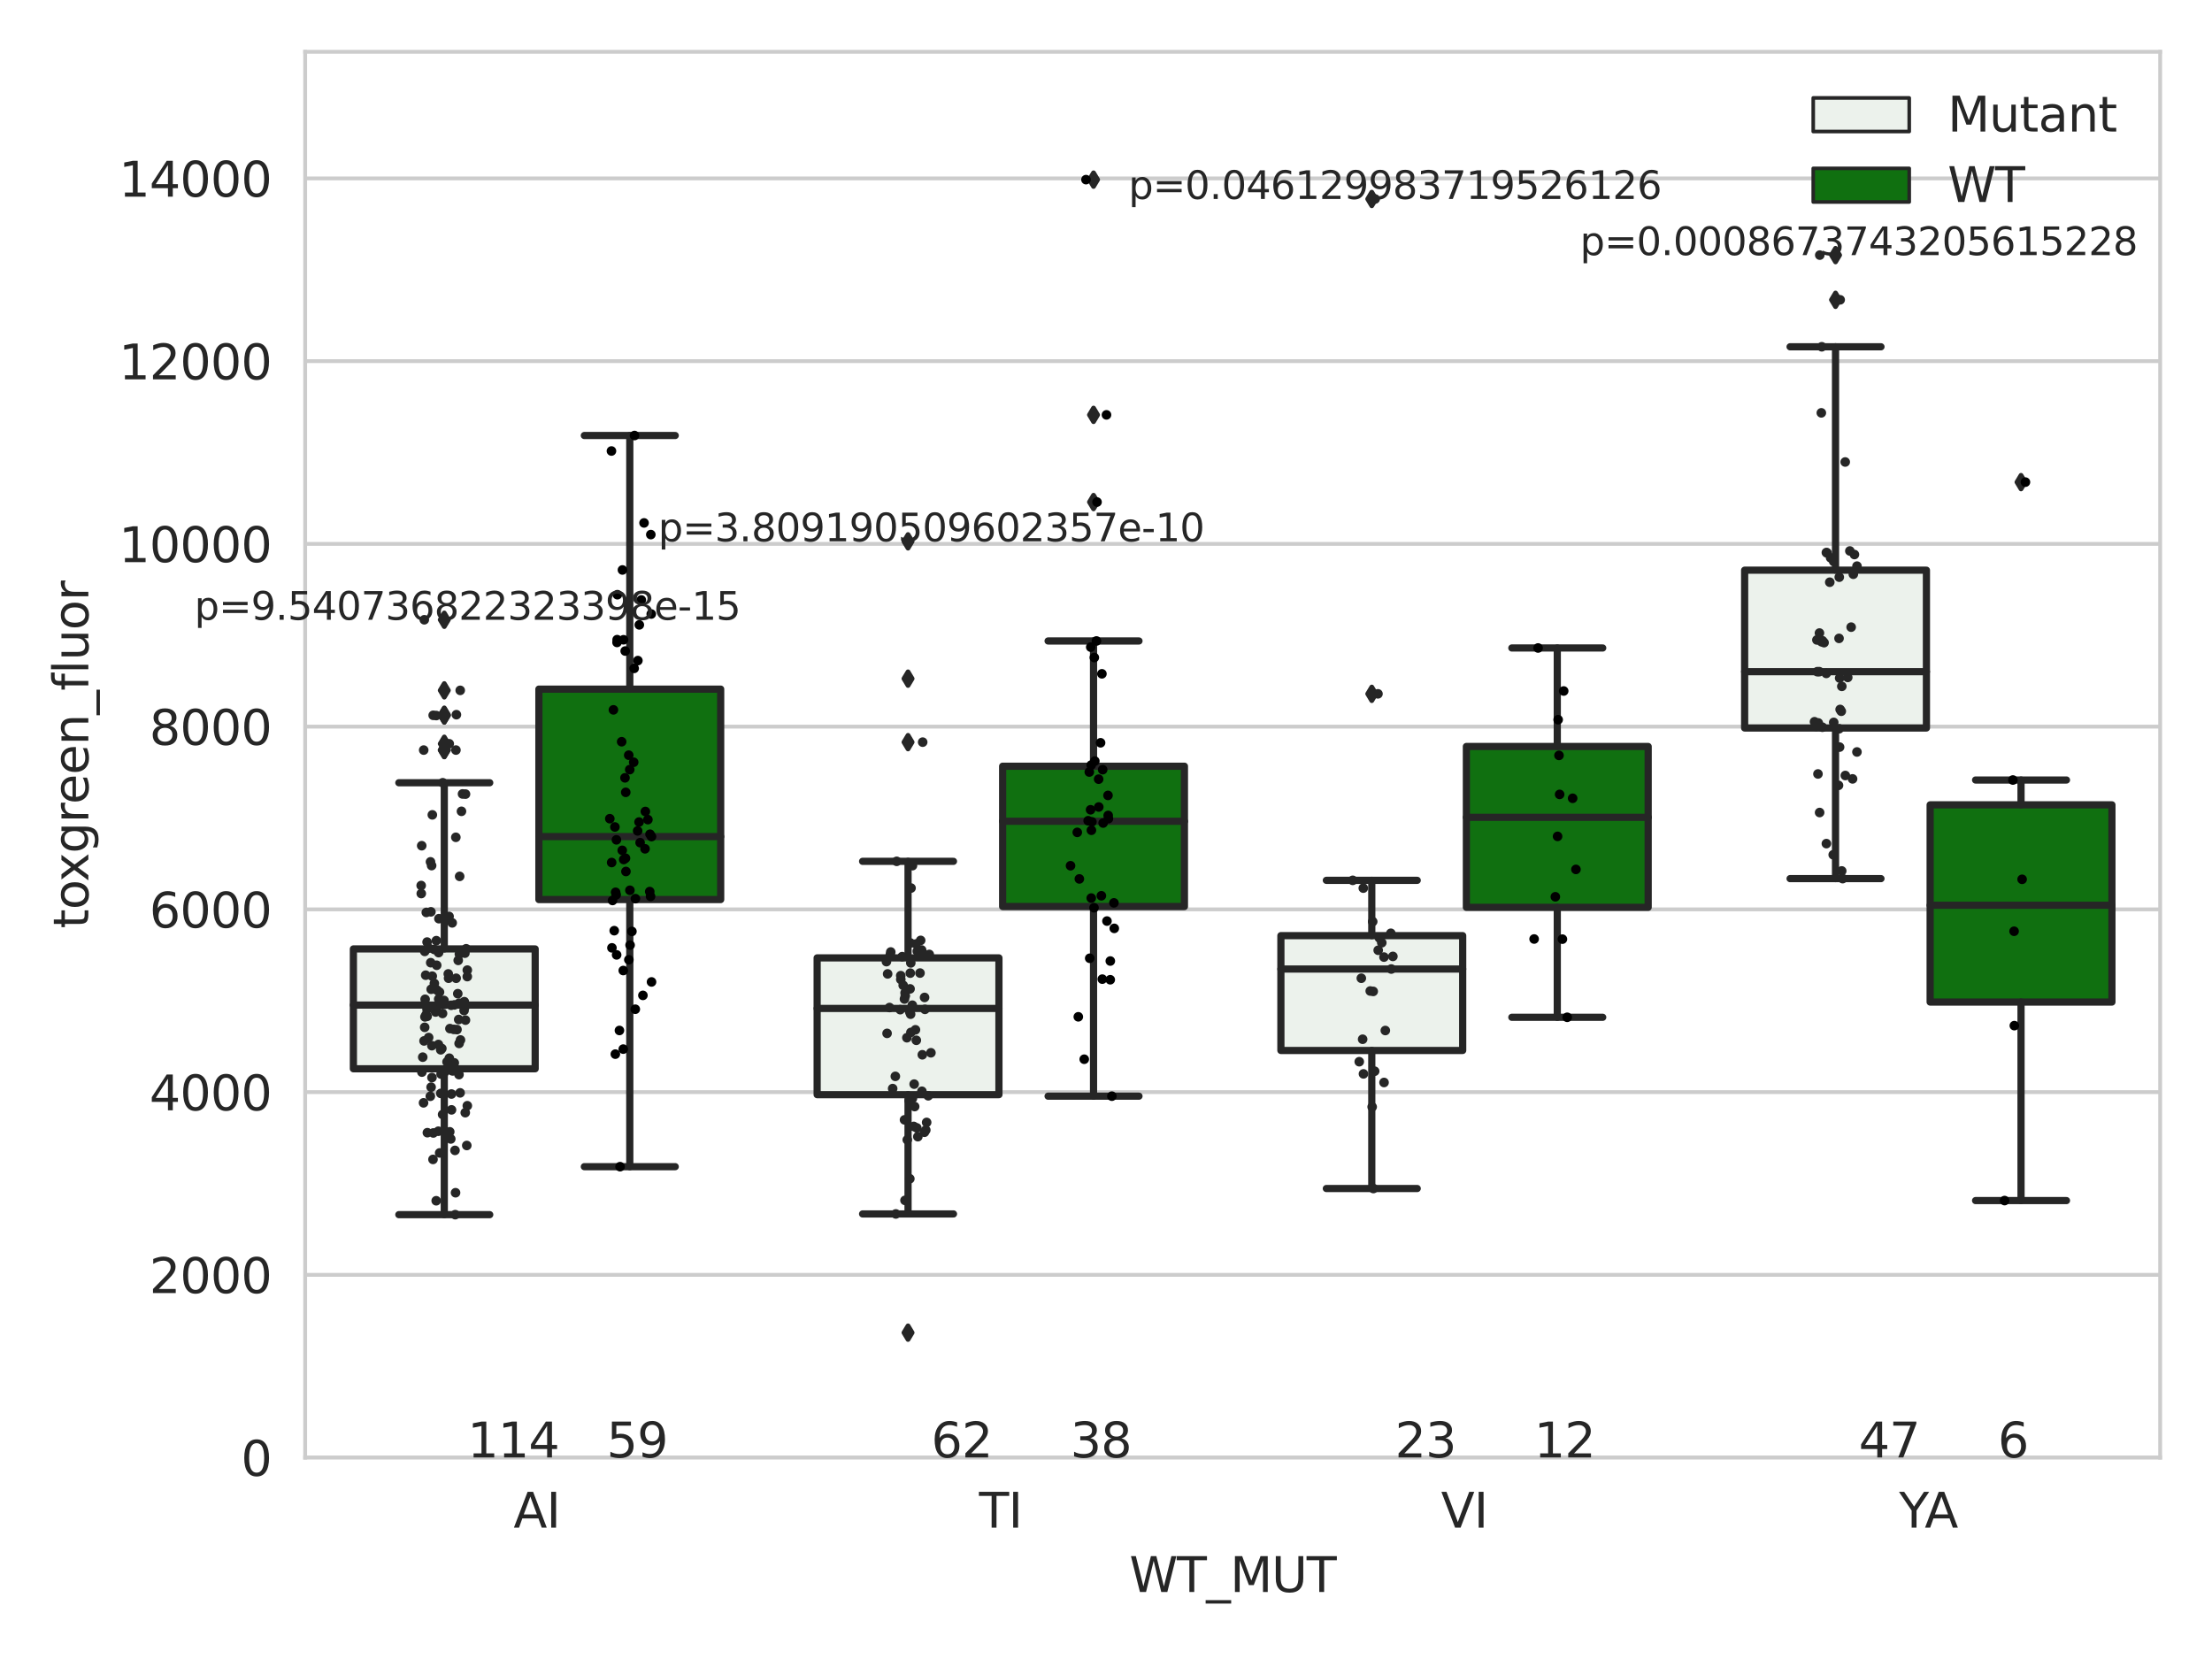 <?xml version="1.0" encoding="utf-8" standalone="no"?>
<!DOCTYPE svg PUBLIC "-//W3C//DTD SVG 1.1//EN"
  "http://www.w3.org/Graphics/SVG/1.1/DTD/svg11.dtd">
<svg xmlns:xlink="http://www.w3.org/1999/xlink" width="460.8pt" height="345.6pt" viewBox="0 0 460.8 345.6" xmlns="http://www.w3.org/2000/svg" version="1.1">
 <defs>
  <style type="text/css">*{stroke-linejoin: round; stroke-linecap: butt}</style>
 </defs>
 <g id="figure_1">
  <g id="patch_1">
   <path d="M 0 345.6 
L 460.8 345.6 
L 460.8 0 
L 0 0 
z
" style="fill: #ffffff"/>
  </g>
  <g id="axes_1">
   <g id="patch_2">
    <path d="M 63.571 303.64 
L 450 303.64 
L 450 10.8 
L 63.571 10.8 
z
" style="fill: #ffffff"/>
   </g>
   <g id="matplotlib.axis_1">
    <g id="xtick_1">
     <g id="text_1">
      <!-- AI -->
      <g style="fill: #262626" transform="translate(106.98 318.238)scale(0.1 -0.1)">
       <defs>
        <path id="DejaVuSans-41" d="M 2188 4044 
L 1331 1722 
L 3047 1722 
L 2188 4044 
z
M 1831 4666 
L 2547 4666 
L 4325 0 
L 3669 0 
L 3244 1197 
L 1141 1197 
L 716 0 
L 50 0 
L 1831 4666 
z
" transform="scale(0.016)"/>
        <path id="DejaVuSans-49" d="M 628 4666 
L 1259 4666 
L 1259 0 
L 628 0 
L 628 4666 
z
" transform="scale(0.016)"/>
       </defs>
       <use xlink:href="#DejaVuSans-41"/>
       <use xlink:href="#DejaVuSans-49" x="68.408"/>
      </g>
     </g>
    </g>
    <g id="xtick_2">
     <g id="text_2">
      <!-- TI -->
      <g style="fill: #262626" transform="translate(203.953 318.238)scale(0.1 -0.1)">
       <defs>
        <path id="DejaVuSans-54" d="M -19 4666 
L 3928 4666 
L 3928 4134 
L 2272 4134 
L 2272 0 
L 1638 0 
L 1638 4134 
L -19 4134 
L -19 4666 
z
" transform="scale(0.016)"/>
       </defs>
       <use xlink:href="#DejaVuSans-54"/>
       <use xlink:href="#DejaVuSans-49" x="61.084"/>
      </g>
     </g>
    </g>
    <g id="xtick_3">
     <g id="text_3">
      <!-- VI -->
      <g style="fill: #262626" transform="translate(300.194 318.238)scale(0.1 -0.1)">
       <defs>
        <path id="DejaVuSans-56" d="M 1831 0 
L 50 4666 
L 709 4666 
L 2188 738 
L 3669 4666 
L 4325 4666 
L 2547 0 
L 1831 0 
z
" transform="scale(0.016)"/>
       </defs>
       <use xlink:href="#DejaVuSans-56"/>
       <use xlink:href="#DejaVuSans-49" x="68.408"/>
      </g>
     </g>
    </g>
    <g id="xtick_4">
     <g id="text_4">
      <!-- YA -->
      <g style="fill: #262626" transform="translate(395.61 318.238)scale(0.1 -0.1)">
       <defs>
        <path id="DejaVuSans-59" d="M -13 4666 
L 666 4666 
L 1959 2747 
L 3244 4666 
L 3922 4666 
L 2272 2222 
L 2272 0 
L 1638 0 
L 1638 2222 
L -13 4666 
z
" transform="scale(0.016)"/>
       </defs>
       <use xlink:href="#DejaVuSans-59"/>
       <use xlink:href="#DejaVuSans-41" x="53.334"/>
      </g>
     </g>
    </g>
    <g id="text_5">
     <!-- WT_MUT -->
     <g style="fill: #262626" transform="translate(235.261 331.638)scale(0.1 -0.1)">
      <defs>
       <path id="DejaVuSans-57" d="M 213 4666 
L 850 4666 
L 1831 722 
L 2809 4666 
L 3519 4666 
L 4500 722 
L 5478 4666 
L 6119 4666 
L 4947 0 
L 4153 0 
L 3169 4050 
L 2175 0 
L 1381 0 
L 213 4666 
z
" transform="scale(0.016)"/>
       <path id="DejaVuSans-5f" d="M 3263 -1063 
L 3263 -1509 
L -63 -1509 
L -63 -1063 
L 3263 -1063 
z
" transform="scale(0.016)"/>
       <path id="DejaVuSans-4d" d="M 628 4666 
L 1569 4666 
L 2759 1491 
L 3956 4666 
L 4897 4666 
L 4897 0 
L 4281 0 
L 4281 4097 
L 3078 897 
L 2444 897 
L 1241 4097 
L 1241 0 
L 628 0 
L 628 4666 
z
" transform="scale(0.016)"/>
       <path id="DejaVuSans-55" d="M 556 4666 
L 1191 4666 
L 1191 1831 
Q 1191 1081 1462 751 
Q 1734 422 2344 422 
Q 2950 422 3222 751 
Q 3494 1081 3494 1831 
L 3494 4666 
L 4128 4666 
L 4128 1753 
Q 4128 841 3676 375 
Q 3225 -91 2344 -91 
Q 1459 -91 1007 375 
Q 556 841 556 1753 
L 556 4666 
z
" transform="scale(0.016)"/>
      </defs>
      <use xlink:href="#DejaVuSans-57"/>
      <use xlink:href="#DejaVuSans-54" x="98.877"/>
      <use xlink:href="#DejaVuSans-5f" x="159.961"/>
      <use xlink:href="#DejaVuSans-4d" x="209.961"/>
      <use xlink:href="#DejaVuSans-55" x="296.24"/>
      <use xlink:href="#DejaVuSans-54" x="369.434"/>
     </g>
    </g>
   </g>
   <g id="matplotlib.axis_2">
    <g id="ytick_1">
     <g id="line2d_1">
      <path d="M 63.571 303.64 
L 450 303.64 
" clip-path="url(#p7df727e6b8)" style="fill: none; stroke: #cccccc; stroke-width: 0.8; stroke-linecap: round"/>
     </g>
     <g id="text_6">
      <!-- 0 -->
      <g style="fill: #262626" transform="translate(50.209 307.439)scale(0.1 -0.1)">
       <defs>
        <path id="DejaVuSans-30" d="M 2034 4250 
Q 1547 4250 1301 3770 
Q 1056 3291 1056 2328 
Q 1056 1369 1301 889 
Q 1547 409 2034 409 
Q 2525 409 2770 889 
Q 3016 1369 3016 2328 
Q 3016 3291 2770 3770 
Q 2525 4250 2034 4250 
z
M 2034 4750 
Q 2819 4750 3233 4129 
Q 3647 3509 3647 2328 
Q 3647 1150 3233 529 
Q 2819 -91 2034 -91 
Q 1250 -91 836 529 
Q 422 1150 422 2328 
Q 422 3509 836 4129 
Q 1250 4750 2034 4750 
z
" transform="scale(0.016)"/>
       </defs>
       <use xlink:href="#DejaVuSans-30"/>
      </g>
     </g>
    </g>
    <g id="ytick_2">
     <g id="line2d_2">
      <path d="M 63.571 265.572 
L 450 265.572 
" clip-path="url(#p7df727e6b8)" style="fill: none; stroke: #cccccc; stroke-width: 0.8; stroke-linecap: round"/>
     </g>
     <g id="text_7">
      <!-- 2000 -->
      <g style="fill: #262626" transform="translate(31.121 269.371)scale(0.1 -0.1)">
       <defs>
        <path id="DejaVuSans-32" d="M 1228 531 
L 3431 531 
L 3431 0 
L 469 0 
L 469 531 
Q 828 903 1448 1529 
Q 2069 2156 2228 2338 
Q 2531 2678 2651 2914 
Q 2772 3150 2772 3378 
Q 2772 3750 2511 3984 
Q 2250 4219 1831 4219 
Q 1534 4219 1204 4116 
Q 875 4013 500 3803 
L 500 4441 
Q 881 4594 1212 4672 
Q 1544 4750 1819 4750 
Q 2544 4750 2975 4387 
Q 3406 4025 3406 3419 
Q 3406 3131 3298 2873 
Q 3191 2616 2906 2266 
Q 2828 2175 2409 1742 
Q 1991 1309 1228 531 
z
" transform="scale(0.016)"/>
       </defs>
       <use xlink:href="#DejaVuSans-32"/>
       <use xlink:href="#DejaVuSans-30" x="63.623"/>
       <use xlink:href="#DejaVuSans-30" x="127.246"/>
       <use xlink:href="#DejaVuSans-30" x="190.869"/>
      </g>
     </g>
    </g>
    <g id="ytick_3">
     <g id="line2d_3">
      <path d="M 63.571 227.504 
L 450 227.504 
" clip-path="url(#p7df727e6b8)" style="fill: none; stroke: #cccccc; stroke-width: 0.8; stroke-linecap: round"/>
     </g>
     <g id="text_8">
      <!-- 4000 -->
      <g style="fill: #262626" transform="translate(31.121 231.303)scale(0.1 -0.1)">
       <defs>
        <path id="DejaVuSans-34" d="M 2419 4116 
L 825 1625 
L 2419 1625 
L 2419 4116 
z
M 2253 4666 
L 3047 4666 
L 3047 1625 
L 3713 1625 
L 3713 1100 
L 3047 1100 
L 3047 0 
L 2419 0 
L 2419 1100 
L 313 1100 
L 313 1709 
L 2253 4666 
z
" transform="scale(0.016)"/>
       </defs>
       <use xlink:href="#DejaVuSans-34"/>
       <use xlink:href="#DejaVuSans-30" x="63.623"/>
       <use xlink:href="#DejaVuSans-30" x="127.246"/>
       <use xlink:href="#DejaVuSans-30" x="190.869"/>
      </g>
     </g>
    </g>
    <g id="ytick_4">
     <g id="line2d_4">
      <path d="M 63.571 189.436 
L 450 189.436 
" clip-path="url(#p7df727e6b8)" style="fill: none; stroke: #cccccc; stroke-width: 0.8; stroke-linecap: round"/>
     </g>
     <g id="text_9">
      <!-- 6000 -->
      <g style="fill: #262626" transform="translate(31.121 193.235)scale(0.1 -0.1)">
       <defs>
        <path id="DejaVuSans-36" d="M 2113 2584 
Q 1688 2584 1439 2293 
Q 1191 2003 1191 1497 
Q 1191 994 1439 701 
Q 1688 409 2113 409 
Q 2538 409 2786 701 
Q 3034 994 3034 1497 
Q 3034 2003 2786 2293 
Q 2538 2584 2113 2584 
z
M 3366 4563 
L 3366 3988 
Q 3128 4100 2886 4159 
Q 2644 4219 2406 4219 
Q 1781 4219 1451 3797 
Q 1122 3375 1075 2522 
Q 1259 2794 1537 2939 
Q 1816 3084 2150 3084 
Q 2853 3084 3261 2657 
Q 3669 2231 3669 1497 
Q 3669 778 3244 343 
Q 2819 -91 2113 -91 
Q 1303 -91 875 529 
Q 447 1150 447 2328 
Q 447 3434 972 4092 
Q 1497 4750 2381 4750 
Q 2619 4750 2861 4703 
Q 3103 4656 3366 4563 
z
" transform="scale(0.016)"/>
       </defs>
       <use xlink:href="#DejaVuSans-36"/>
       <use xlink:href="#DejaVuSans-30" x="63.623"/>
       <use xlink:href="#DejaVuSans-30" x="127.246"/>
       <use xlink:href="#DejaVuSans-30" x="190.869"/>
      </g>
     </g>
    </g>
    <g id="ytick_5">
     <g id="line2d_5">
      <path d="M 63.571 151.368 
L 450 151.368 
" clip-path="url(#p7df727e6b8)" style="fill: none; stroke: #cccccc; stroke-width: 0.8; stroke-linecap: round"/>
     </g>
     <g id="text_10">
      <!-- 8000 -->
      <g style="fill: #262626" transform="translate(31.121 155.167)scale(0.1 -0.1)">
       <defs>
        <path id="DejaVuSans-38" d="M 2034 2216 
Q 1584 2216 1326 1975 
Q 1069 1734 1069 1313 
Q 1069 891 1326 650 
Q 1584 409 2034 409 
Q 2484 409 2743 651 
Q 3003 894 3003 1313 
Q 3003 1734 2745 1975 
Q 2488 2216 2034 2216 
z
M 1403 2484 
Q 997 2584 770 2862 
Q 544 3141 544 3541 
Q 544 4100 942 4425 
Q 1341 4750 2034 4750 
Q 2731 4750 3128 4425 
Q 3525 4100 3525 3541 
Q 3525 3141 3298 2862 
Q 3072 2584 2669 2484 
Q 3125 2378 3379 2068 
Q 3634 1759 3634 1313 
Q 3634 634 3220 271 
Q 2806 -91 2034 -91 
Q 1263 -91 848 271 
Q 434 634 434 1313 
Q 434 1759 690 2068 
Q 947 2378 1403 2484 
z
M 1172 3481 
Q 1172 3119 1398 2916 
Q 1625 2713 2034 2713 
Q 2441 2713 2670 2916 
Q 2900 3119 2900 3481 
Q 2900 3844 2670 4047 
Q 2441 4250 2034 4250 
Q 1625 4250 1398 4047 
Q 1172 3844 1172 3481 
z
" transform="scale(0.016)"/>
       </defs>
       <use xlink:href="#DejaVuSans-38"/>
       <use xlink:href="#DejaVuSans-30" x="63.623"/>
       <use xlink:href="#DejaVuSans-30" x="127.246"/>
       <use xlink:href="#DejaVuSans-30" x="190.869"/>
      </g>
     </g>
    </g>
    <g id="ytick_6">
     <g id="line2d_6">
      <path d="M 63.571 113.299 
L 450 113.299 
" clip-path="url(#p7df727e6b8)" style="fill: none; stroke: #cccccc; stroke-width: 0.8; stroke-linecap: round"/>
     </g>
     <g id="text_11">
      <!-- 10000 -->
      <g style="fill: #262626" transform="translate(24.759 117.099)scale(0.1 -0.1)">
       <defs>
        <path id="DejaVuSans-31" d="M 794 531 
L 1825 531 
L 1825 4091 
L 703 3866 
L 703 4441 
L 1819 4666 
L 2450 4666 
L 2450 531 
L 3481 531 
L 3481 0 
L 794 0 
L 794 531 
z
" transform="scale(0.016)"/>
       </defs>
       <use xlink:href="#DejaVuSans-31"/>
       <use xlink:href="#DejaVuSans-30" x="63.623"/>
       <use xlink:href="#DejaVuSans-30" x="127.246"/>
       <use xlink:href="#DejaVuSans-30" x="190.869"/>
       <use xlink:href="#DejaVuSans-30" x="254.492"/>
      </g>
     </g>
    </g>
    <g id="ytick_7">
     <g id="line2d_7">
      <path d="M 63.571 75.231 
L 450 75.231 
" clip-path="url(#p7df727e6b8)" style="fill: none; stroke: #cccccc; stroke-width: 0.8; stroke-linecap: round"/>
     </g>
     <g id="text_12">
      <!-- 12000 -->
      <g style="fill: #262626" transform="translate(24.759 79.03)scale(0.1 -0.1)">
       <use xlink:href="#DejaVuSans-31"/>
       <use xlink:href="#DejaVuSans-32" x="63.623"/>
       <use xlink:href="#DejaVuSans-30" x="127.246"/>
       <use xlink:href="#DejaVuSans-30" x="190.869"/>
       <use xlink:href="#DejaVuSans-30" x="254.492"/>
      </g>
     </g>
    </g>
    <g id="ytick_8">
     <g id="line2d_8">
      <path d="M 63.571 37.163 
L 450 37.163 
" clip-path="url(#p7df727e6b8)" style="fill: none; stroke: #cccccc; stroke-width: 0.8; stroke-linecap: round"/>
     </g>
     <g id="text_13">
      <!-- 14000 -->
      <g style="fill: #262626" transform="translate(24.759 40.962)scale(0.1 -0.1)">
       <use xlink:href="#DejaVuSans-31"/>
       <use xlink:href="#DejaVuSans-34" x="63.623"/>
       <use xlink:href="#DejaVuSans-30" x="127.246"/>
       <use xlink:href="#DejaVuSans-30" x="190.869"/>
       <use xlink:href="#DejaVuSans-30" x="254.492"/>
      </g>
     </g>
    </g>
    <g id="text_14">
     <!-- toxgreen_fluor -->
     <g style="fill: #262626" transform="translate(18.401 193.415)rotate(-90)scale(0.1 -0.1)">
      <defs>
       <path id="DejaVuSans-74" d="M 1172 4494 
L 1172 3500 
L 2356 3500 
L 2356 3053 
L 1172 3053 
L 1172 1153 
Q 1172 725 1289 603 
Q 1406 481 1766 481 
L 2356 481 
L 2356 0 
L 1766 0 
Q 1100 0 847 248 
Q 594 497 594 1153 
L 594 3053 
L 172 3053 
L 172 3500 
L 594 3500 
L 594 4494 
L 1172 4494 
z
" transform="scale(0.016)"/>
       <path id="DejaVuSans-6f" d="M 1959 3097 
Q 1497 3097 1228 2736 
Q 959 2375 959 1747 
Q 959 1119 1226 758 
Q 1494 397 1959 397 
Q 2419 397 2687 759 
Q 2956 1122 2956 1747 
Q 2956 2369 2687 2733 
Q 2419 3097 1959 3097 
z
M 1959 3584 
Q 2709 3584 3137 3096 
Q 3566 2609 3566 1747 
Q 3566 888 3137 398 
Q 2709 -91 1959 -91 
Q 1206 -91 779 398 
Q 353 888 353 1747 
Q 353 2609 779 3096 
Q 1206 3584 1959 3584 
z
" transform="scale(0.016)"/>
       <path id="DejaVuSans-78" d="M 3513 3500 
L 2247 1797 
L 3578 0 
L 2900 0 
L 1881 1375 
L 863 0 
L 184 0 
L 1544 1831 
L 300 3500 
L 978 3500 
L 1906 2253 
L 2834 3500 
L 3513 3500 
z
" transform="scale(0.016)"/>
       <path id="DejaVuSans-67" d="M 2906 1791 
Q 2906 2416 2648 2759 
Q 2391 3103 1925 3103 
Q 1463 3103 1205 2759 
Q 947 2416 947 1791 
Q 947 1169 1205 825 
Q 1463 481 1925 481 
Q 2391 481 2648 825 
Q 2906 1169 2906 1791 
z
M 3481 434 
Q 3481 -459 3084 -895 
Q 2688 -1331 1869 -1331 
Q 1566 -1331 1297 -1286 
Q 1028 -1241 775 -1147 
L 775 -588 
Q 1028 -725 1275 -790 
Q 1522 -856 1778 -856 
Q 2344 -856 2625 -561 
Q 2906 -266 2906 331 
L 2906 616 
Q 2728 306 2450 153 
Q 2172 0 1784 0 
Q 1141 0 747 490 
Q 353 981 353 1791 
Q 353 2603 747 3093 
Q 1141 3584 1784 3584 
Q 2172 3584 2450 3431 
Q 2728 3278 2906 2969 
L 2906 3500 
L 3481 3500 
L 3481 434 
z
" transform="scale(0.016)"/>
       <path id="DejaVuSans-72" d="M 2631 2963 
Q 2534 3019 2420 3045 
Q 2306 3072 2169 3072 
Q 1681 3072 1420 2755 
Q 1159 2438 1159 1844 
L 1159 0 
L 581 0 
L 581 3500 
L 1159 3500 
L 1159 2956 
Q 1341 3275 1631 3429 
Q 1922 3584 2338 3584 
Q 2397 3584 2469 3576 
Q 2541 3569 2628 3553 
L 2631 2963 
z
" transform="scale(0.016)"/>
       <path id="DejaVuSans-65" d="M 3597 1894 
L 3597 1613 
L 953 1613 
Q 991 1019 1311 708 
Q 1631 397 2203 397 
Q 2534 397 2845 478 
Q 3156 559 3463 722 
L 3463 178 
Q 3153 47 2828 -22 
Q 2503 -91 2169 -91 
Q 1331 -91 842 396 
Q 353 884 353 1716 
Q 353 2575 817 3079 
Q 1281 3584 2069 3584 
Q 2775 3584 3186 3129 
Q 3597 2675 3597 1894 
z
M 3022 2063 
Q 3016 2534 2758 2815 
Q 2500 3097 2075 3097 
Q 1594 3097 1305 2825 
Q 1016 2553 972 2059 
L 3022 2063 
z
" transform="scale(0.016)"/>
       <path id="DejaVuSans-6e" d="M 3513 2113 
L 3513 0 
L 2938 0 
L 2938 2094 
Q 2938 2591 2744 2837 
Q 2550 3084 2163 3084 
Q 1697 3084 1428 2787 
Q 1159 2491 1159 1978 
L 1159 0 
L 581 0 
L 581 3500 
L 1159 3500 
L 1159 2956 
Q 1366 3272 1645 3428 
Q 1925 3584 2291 3584 
Q 2894 3584 3203 3211 
Q 3513 2838 3513 2113 
z
" transform="scale(0.016)"/>
       <path id="DejaVuSans-66" d="M 2375 4863 
L 2375 4384 
L 1825 4384 
Q 1516 4384 1395 4259 
Q 1275 4134 1275 3809 
L 1275 3500 
L 2222 3500 
L 2222 3053 
L 1275 3053 
L 1275 0 
L 697 0 
L 697 3053 
L 147 3053 
L 147 3500 
L 697 3500 
L 697 3744 
Q 697 4328 969 4595 
Q 1241 4863 1831 4863 
L 2375 4863 
z
" transform="scale(0.016)"/>
       <path id="DejaVuSans-6c" d="M 603 4863 
L 1178 4863 
L 1178 0 
L 603 0 
L 603 4863 
z
" transform="scale(0.016)"/>
       <path id="DejaVuSans-75" d="M 544 1381 
L 544 3500 
L 1119 3500 
L 1119 1403 
Q 1119 906 1312 657 
Q 1506 409 1894 409 
Q 2359 409 2629 706 
Q 2900 1003 2900 1516 
L 2900 3500 
L 3475 3500 
L 3475 0 
L 2900 0 
L 2900 538 
Q 2691 219 2414 64 
Q 2138 -91 1772 -91 
Q 1169 -91 856 284 
Q 544 659 544 1381 
z
M 1991 3584 
L 1991 3584 
z
" transform="scale(0.016)"/>
      </defs>
      <use xlink:href="#DejaVuSans-74"/>
      <use xlink:href="#DejaVuSans-6f" x="39.209"/>
      <use xlink:href="#DejaVuSans-78" x="97.266"/>
      <use xlink:href="#DejaVuSans-67" x="156.445"/>
      <use xlink:href="#DejaVuSans-72" x="219.922"/>
      <use xlink:href="#DejaVuSans-65" x="258.785"/>
      <use xlink:href="#DejaVuSans-65" x="320.309"/>
      <use xlink:href="#DejaVuSans-6e" x="381.832"/>
      <use xlink:href="#DejaVuSans-5f" x="445.211"/>
      <use xlink:href="#DejaVuSans-66" x="495.211"/>
      <use xlink:href="#DejaVuSans-6c" x="530.416"/>
      <use xlink:href="#DejaVuSans-75" x="558.199"/>
      <use xlink:href="#DejaVuSans-6f" x="621.578"/>
      <use xlink:href="#DejaVuSans-72" x="682.76"/>
     </g>
    </g>
   </g>
   <g id="patch_3">
    <path d="M 73.618 222.641 
L 111.488 222.641 
L 111.488 197.681 
L 73.618 197.681 
L 73.618 222.641 
z
" clip-path="url(#p7df727e6b8)" style="fill: #ecf2ec; stroke: #262626; stroke-width: 1.5; stroke-linejoin: miter"/>
   </g>
   <g id="patch_4">
    <path d="M 112.261 187.395 
L 150.131 187.395 
L 150.131 143.556 
L 112.261 143.556 
L 112.261 187.395 
z
" clip-path="url(#p7df727e6b8)" style="fill: #107010; stroke: #262626; stroke-width: 1.5; stroke-linejoin: miter"/>
   </g>
   <g id="patch_5">
    <path d="M 170.226 228.037 
L 208.096 228.037 
L 208.096 199.546 
L 170.226 199.546 
L 170.226 228.037 
z
" clip-path="url(#p7df727e6b8)" style="fill: #ecf2ec; stroke: #262626; stroke-width: 1.5; stroke-linejoin: miter"/>
   </g>
   <g id="patch_6">
    <path d="M 208.868 188.848 
L 246.738 188.848 
L 246.738 159.616 
L 208.868 159.616 
L 208.868 188.848 
z
" clip-path="url(#p7df727e6b8)" style="fill: #107010; stroke: #262626; stroke-width: 1.5; stroke-linejoin: miter"/>
   </g>
   <g id="patch_7">
    <path d="M 266.833 218.832 
L 304.703 218.832 
L 304.703 194.909 
L 266.833 194.909 
L 266.833 218.832 
z
" clip-path="url(#p7df727e6b8)" style="fill: #ecf2ec; stroke: #262626; stroke-width: 1.5; stroke-linejoin: miter"/>
   </g>
   <g id="patch_8">
    <path d="M 305.476 189.014 
L 343.346 189.014 
L 343.346 155.504 
L 305.476 155.504 
L 305.476 189.014 
z
" clip-path="url(#p7df727e6b8)" style="fill: #107010; stroke: #262626; stroke-width: 1.5; stroke-linejoin: miter"/>
   </g>
   <g id="patch_9">
    <path d="M 363.44 151.652 
L 401.31 151.652 
L 401.31 118.779 
L 363.44 118.779 
L 363.44 151.652 
z
" clip-path="url(#p7df727e6b8)" style="fill: #ecf2ec; stroke: #262626; stroke-width: 1.5; stroke-linejoin: miter"/>
   </g>
   <g id="patch_10">
    <path d="M 402.083 208.743 
L 439.953 208.743 
L 439.953 167.662 
L 402.083 167.662 
L 402.083 208.743 
z
" clip-path="url(#p7df727e6b8)" style="fill: #107010; stroke: #262626; stroke-width: 1.5; stroke-linejoin: miter"/>
   </g>
   <g id="patch_11">
    <path d="M 111.875 303.64 
L 111.875 303.64 
L 111.875 303.64 
L 111.875 303.64 
z
" clip-path="url(#p7df727e6b8)" style="fill: #ecf2ec; stroke: #262626; stroke-width: 0.75; stroke-linejoin: miter"/>
   </g>
   <g id="patch_12">
    <path d="M 111.875 303.64 
L 111.875 303.64 
L 111.875 303.64 
L 111.875 303.64 
z
" clip-path="url(#p7df727e6b8)" style="fill: #107010; stroke: #262626; stroke-width: 0.75; stroke-linejoin: miter"/>
   </g>
   <g id="PathCollection_1"/>
   <g id="PathCollection_2"/>
   <g id="line2d_9">
    <path d="M 92.553 222.641 
L 92.553 253.036 
" clip-path="url(#p7df727e6b8)" style="fill: none; stroke: #262626; stroke-width: 1.5; stroke-linecap: round"/>
   </g>
   <g id="line2d_10">
    <path d="M 92.553 197.681 
L 92.553 163.06 
" clip-path="url(#p7df727e6b8)" style="fill: none; stroke: #262626; stroke-width: 1.5; stroke-linecap: round"/>
   </g>
   <g id="line2d_11">
    <path d="M 83.086 253.036 
L 102.021 253.036 
" clip-path="url(#p7df727e6b8)" style="fill: none; stroke: #262626; stroke-width: 1.5; stroke-linecap: round"/>
   </g>
   <g id="line2d_12">
    <path d="M 83.086 163.06 
L 102.021 163.06 
" clip-path="url(#p7df727e6b8)" style="fill: none; stroke: #262626; stroke-width: 1.5; stroke-linecap: round"/>
   </g>
   <g id="line2d_13">
    <defs>
     <path id="mc261c78e16" d="M -0 1.414 
L 0.849 0 
L 0 -1.414 
L -0.849 -0 
z
" style="stroke: #262626; stroke-linejoin: miter"/>
    </defs>
    <g clip-path="url(#p7df727e6b8)">
     <use xlink:href="#mc261c78e16" x="92.553" y="143.815" style="fill: #262626; stroke: #262626; stroke-linejoin: miter"/>
     <use xlink:href="#mc261c78e16" x="92.553" y="149.062" style="fill: #262626; stroke: #262626; stroke-linejoin: miter"/>
     <use xlink:href="#mc261c78e16" x="92.553" y="156.256" style="fill: #262626; stroke: #262626; stroke-linejoin: miter"/>
     <use xlink:href="#mc261c78e16" x="92.553" y="148.881" style="fill: #262626; stroke: #262626; stroke-linejoin: miter"/>
     <use xlink:href="#mc261c78e16" x="92.553" y="154.939" style="fill: #262626; stroke: #262626; stroke-linejoin: miter"/>
     <use xlink:href="#mc261c78e16" x="92.553" y="156.252" style="fill: #262626; stroke: #262626; stroke-linejoin: miter"/>
     <use xlink:href="#mc261c78e16" x="92.553" y="129.108" style="fill: #262626; stroke: #262626; stroke-linejoin: miter"/>
     <use xlink:href="#mc261c78e16" x="92.553" y="149.011" style="fill: #262626; stroke: #262626; stroke-linejoin: miter"/>
    </g>
   </g>
   <g id="line2d_14">
    <path d="M 131.196 187.395 
L 131.196 243.039 
" clip-path="url(#p7df727e6b8)" style="fill: none; stroke: #262626; stroke-width: 1.5; stroke-linecap: round"/>
   </g>
   <g id="line2d_15">
    <path d="M 131.196 143.556 
L 131.196 90.725 
" clip-path="url(#p7df727e6b8)" style="fill: none; stroke: #262626; stroke-width: 1.5; stroke-linecap: round"/>
   </g>
   <g id="line2d_16">
    <path d="M 121.729 243.039 
L 140.664 243.039 
" clip-path="url(#p7df727e6b8)" style="fill: none; stroke: #262626; stroke-width: 1.5; stroke-linecap: round"/>
   </g>
   <g id="line2d_17">
    <path d="M 121.729 90.725 
L 140.664 90.725 
" clip-path="url(#p7df727e6b8)" style="fill: none; stroke: #262626; stroke-width: 1.5; stroke-linecap: round"/>
   </g>
   <g id="line2d_18"/>
   <g id="line2d_19">
    <path d="M 189.161 228.037 
L 189.161 252.884 
" clip-path="url(#p7df727e6b8)" style="fill: none; stroke: #262626; stroke-width: 1.5; stroke-linecap: round"/>
   </g>
   <g id="line2d_20">
    <path d="M 189.161 199.546 
L 189.161 179.432 
" clip-path="url(#p7df727e6b8)" style="fill: none; stroke: #262626; stroke-width: 1.5; stroke-linecap: round"/>
   </g>
   <g id="line2d_21">
    <path d="M 179.693 252.884 
L 198.628 252.884 
" clip-path="url(#p7df727e6b8)" style="fill: none; stroke: #262626; stroke-width: 1.5; stroke-linecap: round"/>
   </g>
   <g id="line2d_22">
    <path d="M 179.693 179.432 
L 198.628 179.432 
" clip-path="url(#p7df727e6b8)" style="fill: none; stroke: #262626; stroke-width: 1.5; stroke-linecap: round"/>
   </g>
   <g id="line2d_23">
    <g clip-path="url(#p7df727e6b8)">
     <use xlink:href="#mc261c78e16" x="189.161" y="277.617" style="fill: #262626; stroke: #262626; stroke-linejoin: miter"/>
     <use xlink:href="#mc261c78e16" x="189.161" y="154.603" style="fill: #262626; stroke: #262626; stroke-linejoin: miter"/>
     <use xlink:href="#mc261c78e16" x="189.161" y="141.375" style="fill: #262626; stroke: #262626; stroke-linejoin: miter"/>
     <use xlink:href="#mc261c78e16" x="189.161" y="112.773" style="fill: #262626; stroke: #262626; stroke-linejoin: miter"/>
    </g>
   </g>
   <g id="line2d_24">
    <path d="M 227.803 188.848 
L 227.803 228.352 
" clip-path="url(#p7df727e6b8)" style="fill: none; stroke: #262626; stroke-width: 1.5; stroke-linecap: round"/>
   </g>
   <g id="line2d_25">
    <path d="M 227.803 159.616 
L 227.803 133.527 
" clip-path="url(#p7df727e6b8)" style="fill: none; stroke: #262626; stroke-width: 1.5; stroke-linecap: round"/>
   </g>
   <g id="line2d_26">
    <path d="M 218.336 228.352 
L 237.271 228.352 
" clip-path="url(#p7df727e6b8)" style="fill: none; stroke: #262626; stroke-width: 1.5; stroke-linecap: round"/>
   </g>
   <g id="line2d_27">
    <path d="M 218.336 133.527 
L 237.271 133.527 
" clip-path="url(#p7df727e6b8)" style="fill: none; stroke: #262626; stroke-width: 1.5; stroke-linecap: round"/>
   </g>
   <g id="line2d_28">
    <g clip-path="url(#p7df727e6b8)">
     <use xlink:href="#mc261c78e16" x="227.803" y="104.586" style="fill: #262626; stroke: #262626; stroke-linejoin: miter"/>
     <use xlink:href="#mc261c78e16" x="227.803" y="37.422" style="fill: #262626; stroke: #262626; stroke-linejoin: miter"/>
     <use xlink:href="#mc261c78e16" x="227.803" y="86.423" style="fill: #262626; stroke: #262626; stroke-linejoin: miter"/>
    </g>
   </g>
   <g id="line2d_29">
    <path d="M 285.768 218.832 
L 285.768 247.591 
" clip-path="url(#p7df727e6b8)" style="fill: none; stroke: #262626; stroke-width: 1.5; stroke-linecap: round"/>
   </g>
   <g id="line2d_30">
    <path d="M 285.768 194.909 
L 285.768 183.392 
" clip-path="url(#p7df727e6b8)" style="fill: none; stroke: #262626; stroke-width: 1.5; stroke-linecap: round"/>
   </g>
   <g id="line2d_31">
    <path d="M 276.3 247.591 
L 295.235 247.591 
" clip-path="url(#p7df727e6b8)" style="fill: none; stroke: #262626; stroke-width: 1.5; stroke-linecap: round"/>
   </g>
   <g id="line2d_32">
    <path d="M 276.3 183.392 
L 295.235 183.392 
" clip-path="url(#p7df727e6b8)" style="fill: none; stroke: #262626; stroke-width: 1.5; stroke-linecap: round"/>
   </g>
   <g id="line2d_33">
    <g clip-path="url(#p7df727e6b8)">
     <use xlink:href="#mc261c78e16" x="285.768" y="41.45" style="fill: #262626; stroke: #262626; stroke-linejoin: miter"/>
     <use xlink:href="#mc261c78e16" x="285.768" y="144.538" style="fill: #262626; stroke: #262626; stroke-linejoin: miter"/>
    </g>
   </g>
   <g id="line2d_34">
    <path d="M 324.411 189.014 
L 324.411 211.921 
" clip-path="url(#p7df727e6b8)" style="fill: none; stroke: #262626; stroke-width: 1.5; stroke-linecap: round"/>
   </g>
   <g id="line2d_35">
    <path d="M 324.411 155.504 
L 324.411 134.987 
" clip-path="url(#p7df727e6b8)" style="fill: none; stroke: #262626; stroke-width: 1.5; stroke-linecap: round"/>
   </g>
   <g id="line2d_36">
    <path d="M 314.943 211.921 
L 333.878 211.921 
" clip-path="url(#p7df727e6b8)" style="fill: none; stroke: #262626; stroke-width: 1.5; stroke-linecap: round"/>
   </g>
   <g id="line2d_37">
    <path d="M 314.943 134.987 
L 333.878 134.987 
" clip-path="url(#p7df727e6b8)" style="fill: none; stroke: #262626; stroke-width: 1.5; stroke-linecap: round"/>
   </g>
   <g id="line2d_38"/>
   <g id="line2d_39">
    <path d="M 382.375 151.652 
L 382.375 183.033 
" clip-path="url(#p7df727e6b8)" style="fill: none; stroke: #262626; stroke-width: 1.5; stroke-linecap: round"/>
   </g>
   <g id="line2d_40">
    <path d="M 382.375 118.779 
L 382.375 72.24 
" clip-path="url(#p7df727e6b8)" style="fill: none; stroke: #262626; stroke-width: 1.5; stroke-linecap: round"/>
   </g>
   <g id="line2d_41">
    <path d="M 372.907 183.033 
L 391.842 183.033 
" clip-path="url(#p7df727e6b8)" style="fill: none; stroke: #262626; stroke-width: 1.5; stroke-linecap: round"/>
   </g>
   <g id="line2d_42">
    <path d="M 372.907 72.24 
L 391.842 72.24 
" clip-path="url(#p7df727e6b8)" style="fill: none; stroke: #262626; stroke-width: 1.5; stroke-linecap: round"/>
   </g>
   <g id="line2d_43">
    <g clip-path="url(#p7df727e6b8)">
     <use xlink:href="#mc261c78e16" x="382.375" y="62.458" style="fill: #262626; stroke: #262626; stroke-linejoin: miter"/>
     <use xlink:href="#mc261c78e16" x="382.375" y="53.143" style="fill: #262626; stroke: #262626; stroke-linejoin: miter"/>
    </g>
   </g>
   <g id="line2d_44">
    <path d="M 421.018 208.743 
L 421.018 250.102 
" clip-path="url(#p7df727e6b8)" style="fill: none; stroke: #262626; stroke-width: 1.5; stroke-linecap: round"/>
   </g>
   <g id="line2d_45">
    <path d="M 421.018 167.662 
L 421.018 162.491 
" clip-path="url(#p7df727e6b8)" style="fill: none; stroke: #262626; stroke-width: 1.5; stroke-linecap: round"/>
   </g>
   <g id="line2d_46">
    <path d="M 411.55 250.102 
L 430.485 250.102 
" clip-path="url(#p7df727e6b8)" style="fill: none; stroke: #262626; stroke-width: 1.5; stroke-linecap: round"/>
   </g>
   <g id="line2d_47">
    <path d="M 411.55 162.491 
L 430.485 162.491 
" clip-path="url(#p7df727e6b8)" style="fill: none; stroke: #262626; stroke-width: 1.5; stroke-linecap: round"/>
   </g>
   <g id="line2d_48">
    <g clip-path="url(#p7df727e6b8)">
     <use xlink:href="#mc261c78e16" x="421.018" y="100.435" style="fill: #262626; stroke: #262626; stroke-linejoin: miter"/>
    </g>
   </g>
   <g id="line2d_49">
    <path d="M 73.618 209.374 
L 111.488 209.374 
" clip-path="url(#p7df727e6b8)" style="fill: none; stroke: #262626; stroke-width: 1.5; stroke-linecap: round"/>
   </g>
   <g id="line2d_50">
    <path d="M 112.261 174.276 
L 150.131 174.276 
" clip-path="url(#p7df727e6b8)" style="fill: none; stroke: #262626; stroke-width: 1.5; stroke-linecap: round"/>
   </g>
   <g id="line2d_51">
    <path d="M 170.226 210.076 
L 208.096 210.076 
" clip-path="url(#p7df727e6b8)" style="fill: none; stroke: #262626; stroke-width: 1.5; stroke-linecap: round"/>
   </g>
   <g id="line2d_52">
    <path d="M 208.868 171.089 
L 246.738 171.089 
" clip-path="url(#p7df727e6b8)" style="fill: none; stroke: #262626; stroke-width: 1.5; stroke-linecap: round"/>
   </g>
   <g id="line2d_53">
    <path d="M 266.833 201.865 
L 304.703 201.865 
" clip-path="url(#p7df727e6b8)" style="fill: none; stroke: #262626; stroke-width: 1.5; stroke-linecap: round"/>
   </g>
   <g id="line2d_54">
    <path d="M 305.476 170.265 
L 343.346 170.265 
" clip-path="url(#p7df727e6b8)" style="fill: none; stroke: #262626; stroke-width: 1.5; stroke-linecap: round"/>
   </g>
   <g id="line2d_55">
    <path d="M 363.44 139.923 
L 401.31 139.923 
" clip-path="url(#p7df727e6b8)" style="fill: none; stroke: #262626; stroke-width: 1.5; stroke-linecap: round"/>
   </g>
   <g id="line2d_56">
    <path d="M 402.083 188.587 
L 439.953 188.587 
" clip-path="url(#p7df727e6b8)" style="fill: none; stroke: #262626; stroke-width: 1.5; stroke-linecap: round"/>
   </g>
   <g id="patch_13">
    <path d="M 63.571 303.64 
L 63.571 10.8 
" style="fill: none; stroke: #cccccc; stroke-width: 0.8; stroke-linejoin: miter; stroke-linecap: square"/>
   </g>
   <g id="patch_14">
    <path d="M 450 303.64 
L 450 10.8 
" style="fill: none; stroke: #cccccc; stroke-width: 0.8; stroke-linejoin: miter; stroke-linecap: square"/>
   </g>
   <g id="patch_15">
    <path d="M 63.571 303.64 
L 450 303.64 
" style="fill: none; stroke: #cccccc; stroke-width: 0.8; stroke-linejoin: miter; stroke-linecap: square"/>
   </g>
   <g id="patch_16">
    <path d="M 63.571 10.8 
L 450 10.8 
" style="fill: none; stroke: #cccccc; stroke-width: 0.8; stroke-linejoin: miter; stroke-linecap: square"/>
   </g>
   <g id="PathCollection_3">
    <defs>
     <path id="C0_0_f66ea2a9cc" d="M 0 1 
C 0.265 1 0.52 0.895 0.707 0.707 
C 0.895 0.52 1 0.265 1 -0 
C 1 -0.265 0.895 -0.52 0.707 -0.707 
C 0.52 -0.895 0.265 -1 0 -1 
C -0.265 -1 -0.52 -0.895 -0.707 -0.707 
C -0.895 -0.52 -1 -0.265 -1 0 
C -1 0.265 -0.895 0.52 -0.707 0.707 
C -0.52 0.895 -0.265 1 0 1 
z
"/>
    </defs>
    <g clip-path="url(#p7df727e6b8)">
     <use xlink:href="#C0_0_f66ea2a9cc" x="91.315" y="235.654" style="fill: #262626"/>
    </g>
    <g clip-path="url(#p7df727e6b8)">
     <use xlink:href="#C0_0_f66ea2a9cc" x="90.064" y="169.749" style="fill: #262626"/>
    </g>
    <g clip-path="url(#p7df727e6b8)">
     <use xlink:href="#C0_0_f66ea2a9cc" x="91.827" y="227.777" style="fill: #262626"/>
    </g>
    <g clip-path="url(#p7df727e6b8)">
     <use xlink:href="#C0_0_f66ea2a9cc" x="90.896" y="195.954" style="fill: #262626"/>
    </g>
    <g clip-path="url(#p7df727e6b8)">
     <use xlink:href="#C0_0_f66ea2a9cc" x="95.365" y="207.003" style="fill: #262626"/>
    </g>
    <g clip-path="url(#p7df727e6b8)">
     <use xlink:href="#C0_0_f66ea2a9cc" x="88.961" y="210.277" style="fill: #262626"/>
    </g>
    <g clip-path="url(#p7df727e6b8)">
     <use xlink:href="#C0_0_f66ea2a9cc" x="93.73" y="214.274" style="fill: #262626"/>
    </g>
    <g clip-path="url(#p7df727e6b8)">
     <use xlink:href="#C0_0_f66ea2a9cc" x="95.872" y="143.815" style="fill: #262626"/>
    </g>
    <g clip-path="url(#p7df727e6b8)">
     <use xlink:href="#C0_0_f66ea2a9cc" x="95.455" y="200.067" style="fill: #262626"/>
    </g>
    <g clip-path="url(#p7df727e6b8)">
     <use xlink:href="#C0_0_f66ea2a9cc" x="87.759" y="186.142" style="fill: #262626"/>
    </g>
    <g clip-path="url(#p7df727e6b8)">
     <use xlink:href="#C0_0_f66ea2a9cc" x="96.012" y="198.019" style="fill: #262626"/>
    </g>
    <g clip-path="url(#p7df727e6b8)">
     <use xlink:href="#C0_0_f66ea2a9cc" x="88.336" y="216.844" style="fill: #262626"/>
    </g>
    <g clip-path="url(#p7df727e6b8)">
     <use xlink:href="#C0_0_f66ea2a9cc" x="91.882" y="223.754" style="fill: #262626"/>
    </g>
    <g clip-path="url(#p7df727e6b8)">
     <use xlink:href="#C0_0_f66ea2a9cc" x="96.676" y="210.508" style="fill: #262626"/>
    </g>
    <g clip-path="url(#p7df727e6b8)">
     <use xlink:href="#C0_0_f66ea2a9cc" x="89.645" y="228.375" style="fill: #262626"/>
    </g>
    <g clip-path="url(#p7df727e6b8)">
     <use xlink:href="#C0_0_f66ea2a9cc" x="96.953" y="209.606" style="fill: #262626"/>
    </g>
    <g clip-path="url(#p7df727e6b8)">
     <use xlink:href="#C0_0_f66ea2a9cc" x="88.97" y="196.248" style="fill: #262626"/>
    </g>
    <g clip-path="url(#p7df727e6b8)">
     <use xlink:href="#C0_0_f66ea2a9cc" x="91.433" y="191.377" style="fill: #262626"/>
    </g>
    <g clip-path="url(#p7df727e6b8)">
     <use xlink:href="#C0_0_f66ea2a9cc" x="97.348" y="202.095" style="fill: #262626"/>
    </g>
    <g clip-path="url(#p7df727e6b8)">
     <use xlink:href="#C0_0_f66ea2a9cc" x="92.616" y="223.349" style="fill: #262626"/>
    </g>
    <g clip-path="url(#p7df727e6b8)">
     <use xlink:href="#C0_0_f66ea2a9cc" x="89.82" y="206.082" style="fill: #262626"/>
    </g>
    <g clip-path="url(#p7df727e6b8)">
     <use xlink:href="#C0_0_f66ea2a9cc" x="91.592" y="240.177" style="fill: #262626"/>
    </g>
    <g clip-path="url(#p7df727e6b8)">
     <use xlink:href="#C0_0_f66ea2a9cc" x="90.883" y="149.062" style="fill: #262626"/>
    </g>
    <g clip-path="url(#p7df727e6b8)">
     <use xlink:href="#C0_0_f66ea2a9cc" x="96.966" y="212.514" style="fill: #262626"/>
    </g>
    <g clip-path="url(#p7df727e6b8)">
     <use xlink:href="#C0_0_f66ea2a9cc" x="88.264" y="156.256" style="fill: #262626"/>
    </g>
    <g clip-path="url(#p7df727e6b8)">
     <use xlink:href="#C0_0_f66ea2a9cc" x="95.7" y="198.748" style="fill: #262626"/>
    </g>
    <g clip-path="url(#p7df727e6b8)">
     <use xlink:href="#C0_0_f66ea2a9cc" x="94.429" y="223.051" style="fill: #262626"/>
    </g>
    <g clip-path="url(#p7df727e6b8)">
     <use xlink:href="#C0_0_f66ea2a9cc" x="93.692" y="235.773" style="fill: #262626"/>
    </g>
    <g clip-path="url(#p7df727e6b8)">
     <use xlink:href="#C0_0_f66ea2a9cc" x="93.905" y="237.265" style="fill: #262626"/>
    </g>
    <g clip-path="url(#p7df727e6b8)">
     <use xlink:href="#C0_0_f66ea2a9cc" x="88.806" y="190.078" style="fill: #262626"/>
    </g>
    <g clip-path="url(#p7df727e6b8)">
     <use xlink:href="#C0_0_f66ea2a9cc" x="88.764" y="211.399" style="fill: #262626"/>
    </g>
    <g clip-path="url(#p7df727e6b8)">
     <use xlink:href="#C0_0_f66ea2a9cc" x="94.9" y="248.467" style="fill: #262626"/>
    </g>
    <g clip-path="url(#p7df727e6b8)">
     <use xlink:href="#C0_0_f66ea2a9cc" x="92.743" y="209.195" style="fill: #262626"/>
    </g>
    <g clip-path="url(#p7df727e6b8)">
     <use xlink:href="#C0_0_f66ea2a9cc" x="89.03" y="235.958" style="fill: #262626"/>
    </g>
    <g clip-path="url(#p7df727e6b8)">
     <use xlink:href="#C0_0_f66ea2a9cc" x="89.969" y="217.833" style="fill: #262626"/>
    </g>
    <g clip-path="url(#p7df727e6b8)">
     <use xlink:href="#C0_0_f66ea2a9cc" x="94.175" y="223.055" style="fill: #262626"/>
    </g>
    <g clip-path="url(#p7df727e6b8)">
     <use xlink:href="#C0_0_f66ea2a9cc" x="92.189" y="211.126" style="fill: #262626"/>
    </g>
    <g clip-path="url(#p7df727e6b8)">
     <use xlink:href="#C0_0_f66ea2a9cc" x="90.269" y="236.017" style="fill: #262626"/>
    </g>
    <g clip-path="url(#p7df727e6b8)">
     <use xlink:href="#C0_0_f66ea2a9cc" x="90.925" y="210.457" style="fill: #262626"/>
    </g>
    <g clip-path="url(#p7df727e6b8)">
     <use xlink:href="#C0_0_f66ea2a9cc" x="88.232" y="229.742" style="fill: #262626"/>
    </g>
    <g clip-path="url(#p7df727e6b8)">
     <use xlink:href="#C0_0_f66ea2a9cc" x="96.132" y="169.013" style="fill: #262626"/>
    </g>
    <g clip-path="url(#p7df727e6b8)">
     <use xlink:href="#C0_0_f66ea2a9cc" x="88.68" y="203.15" style="fill: #262626"/>
    </g>
    <g clip-path="url(#p7df727e6b8)">
     <use xlink:href="#C0_0_f66ea2a9cc" x="93.384" y="202.881" style="fill: #262626"/>
    </g>
    <g clip-path="url(#p7df727e6b8)">
     <use xlink:href="#C0_0_f66ea2a9cc" x="96.726" y="208.669" style="fill: #262626"/>
    </g>
    <g clip-path="url(#p7df727e6b8)">
     <use xlink:href="#C0_0_f66ea2a9cc" x="97.238" y="238.625" style="fill: #262626"/>
    </g>
    <g clip-path="url(#p7df727e6b8)">
     <use xlink:href="#C0_0_f66ea2a9cc" x="90.871" y="250.139" style="fill: #262626"/>
    </g>
    <g clip-path="url(#p7df727e6b8)">
     <use xlink:href="#C0_0_f66ea2a9cc" x="91.332" y="217.581" style="fill: #262626"/>
    </g>
    <g clip-path="url(#p7df727e6b8)">
     <use xlink:href="#C0_0_f66ea2a9cc" x="91.808" y="218.694" style="fill: #262626"/>
    </g>
    <g clip-path="url(#p7df727e6b8)">
     <use xlink:href="#C0_0_f66ea2a9cc" x="88.486" y="198.195" style="fill: #262626"/>
    </g>
    <g clip-path="url(#p7df727e6b8)">
     <use xlink:href="#C0_0_f66ea2a9cc" x="96.848" y="198.563" style="fill: #262626"/>
    </g>
    <g clip-path="url(#p7df727e6b8)">
     <use xlink:href="#C0_0_f66ea2a9cc" x="91.372" y="198.448" style="fill: #262626"/>
    </g>
    <g clip-path="url(#p7df727e6b8)">
     <use xlink:href="#C0_0_f66ea2a9cc" x="92.046" y="218.424" style="fill: #262626"/>
    </g>
    <g clip-path="url(#p7df727e6b8)">
     <use xlink:href="#C0_0_f66ea2a9cc" x="95.56" y="212.379" style="fill: #262626"/>
    </g>
    <g clip-path="url(#p7df727e6b8)">
     <use xlink:href="#C0_0_f66ea2a9cc" x="96.355" y="165.394" style="fill: #262626"/>
    </g>
    <g clip-path="url(#p7df727e6b8)">
     <use xlink:href="#C0_0_f66ea2a9cc" x="91.556" y="206.681" style="fill: #262626"/>
    </g>
    <g clip-path="url(#p7df727e6b8)">
     <use xlink:href="#C0_0_f66ea2a9cc" x="90.046" y="203.352" style="fill: #262626"/>
    </g>
    <g clip-path="url(#p7df727e6b8)">
     <use xlink:href="#C0_0_f66ea2a9cc" x="95.752" y="182.565" style="fill: #262626"/>
    </g>
    <g clip-path="url(#p7df727e6b8)">
     <use xlink:href="#C0_0_f66ea2a9cc" x="95.617" y="223.862" style="fill: #262626"/>
    </g>
    <g clip-path="url(#p7df727e6b8)">
     <use xlink:href="#C0_0_f66ea2a9cc" x="89.989" y="224.475" style="fill: #262626"/>
    </g>
    <g clip-path="url(#p7df727e6b8)">
     <use xlink:href="#C0_0_f66ea2a9cc" x="94.784" y="239.646" style="fill: #262626"/>
    </g>
    <g clip-path="url(#p7df727e6b8)">
     <use xlink:href="#C0_0_f66ea2a9cc" x="90.485" y="204.871" style="fill: #262626"/>
    </g>
    <g clip-path="url(#p7df727e6b8)">
     <use xlink:href="#C0_0_f66ea2a9cc" x="92.205" y="232.171" style="fill: #262626"/>
    </g>
    <g clip-path="url(#p7df727e6b8)">
     <use xlink:href="#C0_0_f66ea2a9cc" x="87.738" y="184.471" style="fill: #262626"/>
    </g>
    <g clip-path="url(#p7df727e6b8)">
     <use xlink:href="#C0_0_f66ea2a9cc" x="93.985" y="209.416" style="fill: #262626"/>
    </g>
    <g clip-path="url(#p7df727e6b8)">
     <use xlink:href="#C0_0_f66ea2a9cc" x="89.295" y="216.137" style="fill: #262626"/>
    </g>
    <g clip-path="url(#p7df727e6b8)">
     <use xlink:href="#C0_0_f66ea2a9cc" x="94.959" y="174.425" style="fill: #262626"/>
    </g>
    <g clip-path="url(#p7df727e6b8)">
     <use xlink:href="#C0_0_f66ea2a9cc" x="95.078" y="148.881" style="fill: #262626"/>
    </g>
    <g clip-path="url(#p7df727e6b8)">
     <use xlink:href="#C0_0_f66ea2a9cc" x="91.389" y="208.126" style="fill: #262626"/>
    </g>
    <g clip-path="url(#p7df727e6b8)">
     <use xlink:href="#C0_0_f66ea2a9cc" x="94.057" y="231.205" style="fill: #262626"/>
    </g>
    <g clip-path="url(#p7df727e6b8)">
     <use xlink:href="#C0_0_f66ea2a9cc" x="95.024" y="203.79" style="fill: #262626"/>
    </g>
    <g clip-path="url(#p7df727e6b8)">
     <use xlink:href="#C0_0_f66ea2a9cc" x="91.047" y="206.262" style="fill: #262626"/>
    </g>
    <g clip-path="url(#p7df727e6b8)">
     <use xlink:href="#C0_0_f66ea2a9cc" x="97.109" y="197.645" style="fill: #262626"/>
    </g>
    <g clip-path="url(#p7df727e6b8)">
     <use xlink:href="#C0_0_f66ea2a9cc" x="93.447" y="203.784" style="fill: #262626"/>
    </g>
    <g clip-path="url(#p7df727e6b8)">
     <use xlink:href="#C0_0_f66ea2a9cc" x="93.587" y="154.939" style="fill: #262626"/>
    </g>
    <g clip-path="url(#p7df727e6b8)">
     <use xlink:href="#C0_0_f66ea2a9cc" x="89.681" y="179.537" style="fill: #262626"/>
    </g>
    <g clip-path="url(#p7df727e6b8)">
     <use xlink:href="#C0_0_f66ea2a9cc" x="94.043" y="227.905" style="fill: #262626"/>
    </g>
    <g clip-path="url(#p7df727e6b8)">
     <use xlink:href="#C0_0_f66ea2a9cc" x="95.928" y="216.647" style="fill: #262626"/>
    </g>
    <g clip-path="url(#p7df727e6b8)">
     <use xlink:href="#C0_0_f66ea2a9cc" x="92.501" y="208.412" style="fill: #262626"/>
    </g>
    <g clip-path="url(#p7df727e6b8)">
     <use xlink:href="#C0_0_f66ea2a9cc" x="96.974" y="165.427" style="fill: #262626"/>
    </g>
    <g clip-path="url(#p7df727e6b8)">
     <use xlink:href="#C0_0_f66ea2a9cc" x="92.234" y="163.06" style="fill: #262626"/>
    </g>
    <g clip-path="url(#p7df727e6b8)">
     <use xlink:href="#C0_0_f66ea2a9cc" x="87.89" y="223.34" style="fill: #262626"/>
    </g>
    <g clip-path="url(#p7df727e6b8)">
     <use xlink:href="#C0_0_f66ea2a9cc" x="89.913" y="180.318" style="fill: #262626"/>
    </g>
    <g clip-path="url(#p7df727e6b8)">
     <use xlink:href="#C0_0_f66ea2a9cc" x="96.923" y="231.791" style="fill: #262626"/>
    </g>
    <g clip-path="url(#p7df727e6b8)">
     <use xlink:href="#C0_0_f66ea2a9cc" x="94.658" y="209.332" style="fill: #262626"/>
    </g>
    <g clip-path="url(#p7df727e6b8)">
     <use xlink:href="#C0_0_f66ea2a9cc" x="93.552" y="190.905" style="fill: #262626"/>
    </g>
    <g clip-path="url(#p7df727e6b8)">
     <use xlink:href="#C0_0_f66ea2a9cc" x="94.835" y="253.036" style="fill: #262626"/>
    </g>
    <g clip-path="url(#p7df727e6b8)">
     <use xlink:href="#C0_0_f66ea2a9cc" x="94.636" y="221.412" style="fill: #262626"/>
    </g>
    <g clip-path="url(#p7df727e6b8)">
     <use xlink:href="#C0_0_f66ea2a9cc" x="97.343" y="203.443" style="fill: #262626"/>
    </g>
    <g clip-path="url(#p7df727e6b8)">
     <use xlink:href="#C0_0_f66ea2a9cc" x="94.527" y="214.437" style="fill: #262626"/>
    </g>
    <g clip-path="url(#p7df727e6b8)">
     <use xlink:href="#C0_0_f66ea2a9cc" x="88.472" y="214.011" style="fill: #262626"/>
    </g>
    <g clip-path="url(#p7df727e6b8)">
     <use xlink:href="#C0_0_f66ea2a9cc" x="89.807" y="226.474" style="fill: #262626"/>
    </g>
    <g clip-path="url(#p7df727e6b8)">
     <use xlink:href="#C0_0_f66ea2a9cc" x="94.979" y="156.252" style="fill: #262626"/>
    </g>
    <g clip-path="url(#p7df727e6b8)">
     <use xlink:href="#C0_0_f66ea2a9cc" x="90.972" y="201.081" style="fill: #262626"/>
    </g>
    <g clip-path="url(#p7df727e6b8)">
     <use xlink:href="#C0_0_f66ea2a9cc" x="87.849" y="176.176" style="fill: #262626"/>
    </g>
    <g clip-path="url(#p7df727e6b8)">
     <use xlink:href="#C0_0_f66ea2a9cc" x="97.351" y="230.342" style="fill: #262626"/>
    </g>
    <g clip-path="url(#p7df727e6b8)">
     <use xlink:href="#C0_0_f66ea2a9cc" x="88.523" y="211.836" style="fill: #262626"/>
    </g>
    <g clip-path="url(#p7df727e6b8)">
     <use xlink:href="#C0_0_f66ea2a9cc" x="90.203" y="241.527" style="fill: #262626"/>
    </g>
    <g clip-path="url(#p7df727e6b8)">
     <use xlink:href="#C0_0_f66ea2a9cc" x="88.393" y="129.108" style="fill: #262626"/>
    </g>
    <g clip-path="url(#p7df727e6b8)">
     <use xlink:href="#C0_0_f66ea2a9cc" x="95.201" y="214.48" style="fill: #262626"/>
    </g>
    <g clip-path="url(#p7df727e6b8)">
     <use xlink:href="#C0_0_f66ea2a9cc" x="95.643" y="217.367" style="fill: #262626"/>
    </g>
    <g clip-path="url(#p7df727e6b8)">
     <use xlink:href="#C0_0_f66ea2a9cc" x="88.56" y="208.169" style="fill: #262626"/>
    </g>
    <g clip-path="url(#p7df727e6b8)">
     <use xlink:href="#C0_0_f66ea2a9cc" x="93.604" y="220.442" style="fill: #262626"/>
    </g>
    <g clip-path="url(#p7df727e6b8)">
     <use xlink:href="#C0_0_f66ea2a9cc" x="93.125" y="221.211" style="fill: #262626"/>
    </g>
    <g clip-path="url(#p7df727e6b8)">
     <use xlink:href="#C0_0_f66ea2a9cc" x="94.199" y="192.251" style="fill: #262626"/>
    </g>
    <g clip-path="url(#p7df727e6b8)">
     <use xlink:href="#C0_0_f66ea2a9cc" x="89.769" y="189.952" style="fill: #262626"/>
    </g>
    <g clip-path="url(#p7df727e6b8)">
     <use xlink:href="#C0_0_f66ea2a9cc" x="90.462" y="197.786" style="fill: #262626"/>
    </g>
    <g clip-path="url(#p7df727e6b8)">
     <use xlink:href="#C0_0_f66ea2a9cc" x="89.314" y="197.505" style="fill: #262626"/>
    </g>
    <g clip-path="url(#p7df727e6b8)">
     <use xlink:href="#C0_0_f66ea2a9cc" x="95.648" y="208.978" style="fill: #262626"/>
    </g>
    <g clip-path="url(#p7df727e6b8)">
     <use xlink:href="#C0_0_f66ea2a9cc" x="90.241" y="149.011" style="fill: #262626"/>
    </g>
    <g clip-path="url(#p7df727e6b8)">
     <use xlink:href="#C0_0_f66ea2a9cc" x="89.728" y="200.546" style="fill: #262626"/>
    </g>
    <g clip-path="url(#p7df727e6b8)">
     <use xlink:href="#C0_0_f66ea2a9cc" x="95.848" y="227.662" style="fill: #262626"/>
    </g>
    <g clip-path="url(#p7df727e6b8)">
     <use xlink:href="#C0_0_f66ea2a9cc" x="90.738" y="210.817" style="fill: #262626"/>
    </g>
    <g clip-path="url(#p7df727e6b8)">
     <use xlink:href="#C0_0_f66ea2a9cc" x="88.065" y="220.224" style="fill: #262626"/>
    </g>
    <g clip-path="url(#p7df727e6b8)">
     <use xlink:href="#C0_0_f66ea2a9cc" x="88.982" y="211.726" style="fill: #262626"/>
    </g>
   </g>
   <g id="PathCollection_4">
    <defs>
     <path id="C1_0_ba366fc9e9" d="M 0 1 
C 0.265 1 0.52 0.895 0.707 0.707 
C 0.895 0.52 1 0.265 1 -0 
C 1 -0.265 0.895 -0.52 0.707 -0.707 
C 0.52 -0.895 0.265 -1 0 -1 
C -0.265 -1 -0.52 -0.895 -0.707 -0.707 
C -0.895 -0.52 -1 -0.265 -1 0 
C -1 0.265 -0.895 0.52 -0.707 0.707 
C -0.52 0.895 -0.265 1 0 1 
z
"/>
    </defs>
    <g clip-path="url(#p7df727e6b8)">
     <use xlink:href="#C1_0_ba366fc9e9" x="132.369" y="187.207"/>
    </g>
    <g clip-path="url(#p7df727e6b8)">
     <use xlink:href="#C1_0_ba366fc9e9" x="129.626" y="177.144"/>
    </g>
    <g clip-path="url(#p7df727e6b8)">
     <use xlink:href="#C1_0_ba366fc9e9" x="131.221" y="185.461"/>
    </g>
    <g clip-path="url(#p7df727e6b8)">
     <use xlink:href="#C1_0_ba366fc9e9" x="135.525" y="186.737"/>
    </g>
    <g clip-path="url(#p7df727e6b8)">
     <use xlink:href="#C1_0_ba366fc9e9" x="135.352" y="185.731"/>
    </g>
    <g clip-path="url(#p7df727e6b8)">
     <use xlink:href="#C1_0_ba366fc9e9" x="129.668" y="118.733"/>
    </g>
    <g clip-path="url(#p7df727e6b8)">
     <use xlink:href="#C1_0_ba366fc9e9" x="134.371" y="176.823"/>
    </g>
    <g clip-path="url(#p7df727e6b8)">
     <use xlink:href="#C1_0_ba366fc9e9" x="132.108" y="139.236"/>
    </g>
    <g clip-path="url(#p7df727e6b8)">
     <use xlink:href="#C1_0_ba366fc9e9" x="130.976" y="157.318"/>
    </g>
    <g clip-path="url(#p7df727e6b8)">
     <use xlink:href="#C1_0_ba366fc9e9" x="135.41" y="173.782"/>
    </g>
    <g clip-path="url(#p7df727e6b8)">
     <use xlink:href="#C1_0_ba366fc9e9" x="129.893" y="133.275"/>
    </g>
    <g clip-path="url(#p7df727e6b8)">
     <use xlink:href="#C1_0_ba366fc9e9" x="128.614" y="123.889"/>
    </g>
    <g clip-path="url(#p7df727e6b8)">
     <use xlink:href="#C1_0_ba366fc9e9" x="129.935" y="179.052"/>
    </g>
    <g clip-path="url(#p7df727e6b8)">
     <use xlink:href="#C1_0_ba366fc9e9" x="128.358" y="186.406"/>
    </g>
    <g clip-path="url(#p7df727e6b8)">
     <use xlink:href="#C1_0_ba366fc9e9" x="132.881" y="137.613"/>
    </g>
    <g clip-path="url(#p7df727e6b8)">
     <use xlink:href="#C1_0_ba366fc9e9" x="131.005" y="199.934"/>
    </g>
    <g clip-path="url(#p7df727e6b8)">
     <use xlink:href="#C1_0_ba366fc9e9" x="132.182" y="90.725"/>
    </g>
    <g clip-path="url(#p7df727e6b8)">
     <use xlink:href="#C1_0_ba366fc9e9" x="128.413" y="174.951"/>
    </g>
    <g clip-path="url(#p7df727e6b8)">
     <use xlink:href="#C1_0_ba366fc9e9" x="128.189" y="219.596"/>
    </g>
    <g clip-path="url(#p7df727e6b8)">
     <use xlink:href="#C1_0_ba366fc9e9" x="131.261" y="196.882"/>
    </g>
    <g clip-path="url(#p7df727e6b8)">
     <use xlink:href="#C1_0_ba366fc9e9" x="134.167" y="108.934"/>
    </g>
    <g clip-path="url(#p7df727e6b8)">
     <use xlink:href="#C1_0_ba366fc9e9" x="132.343" y="210.24"/>
    </g>
    <g clip-path="url(#p7df727e6b8)">
     <use xlink:href="#C1_0_ba366fc9e9" x="133.93" y="207.356"/>
    </g>
    <g clip-path="url(#p7df727e6b8)">
     <use xlink:href="#C1_0_ba366fc9e9" x="132.831" y="173.088"/>
    </g>
    <g clip-path="url(#p7df727e6b8)">
     <use xlink:href="#C1_0_ba366fc9e9" x="133.348" y="175.538"/>
    </g>
    <g clip-path="url(#p7df727e6b8)">
     <use xlink:href="#C1_0_ba366fc9e9" x="131.639" y="194.032"/>
    </g>
    <g clip-path="url(#p7df727e6b8)">
     <use xlink:href="#C1_0_ba366fc9e9" x="134.442" y="169.048"/>
    </g>
    <g clip-path="url(#p7df727e6b8)">
     <use xlink:href="#C1_0_ba366fc9e9" x="130.197" y="162.038"/>
    </g>
    <g clip-path="url(#p7df727e6b8)">
     <use xlink:href="#C1_0_ba366fc9e9" x="128.564" y="133.252"/>
    </g>
    <g clip-path="url(#p7df727e6b8)">
     <use xlink:href="#C1_0_ba366fc9e9" x="135.725" y="204.554"/>
    </g>
    <g clip-path="url(#p7df727e6b8)">
     <use xlink:href="#C1_0_ba366fc9e9" x="128.456" y="198.92"/>
    </g>
    <g clip-path="url(#p7df727e6b8)">
     <use xlink:href="#C1_0_ba366fc9e9" x="135.721" y="174.276"/>
    </g>
    <g clip-path="url(#p7df727e6b8)">
     <use xlink:href="#C1_0_ba366fc9e9" x="133.128" y="171.247"/>
    </g>
    <g clip-path="url(#p7df727e6b8)">
     <use xlink:href="#C1_0_ba366fc9e9" x="130.395" y="181.547"/>
    </g>
    <g clip-path="url(#p7df727e6b8)">
     <use xlink:href="#C1_0_ba366fc9e9" x="133.593" y="124.981"/>
    </g>
    <g clip-path="url(#p7df727e6b8)">
     <use xlink:href="#C1_0_ba366fc9e9" x="128.54" y="133.831"/>
    </g>
    <g clip-path="url(#p7df727e6b8)">
     <use xlink:href="#C1_0_ba366fc9e9" x="130.303" y="178.781"/>
    </g>
    <g clip-path="url(#p7df727e6b8)">
     <use xlink:href="#C1_0_ba366fc9e9" x="127.419" y="179.678"/>
    </g>
    <g clip-path="url(#p7df727e6b8)">
     <use xlink:href="#C1_0_ba366fc9e9" x="129.17" y="243.039"/>
    </g>
    <g clip-path="url(#p7df727e6b8)">
     <use xlink:href="#C1_0_ba366fc9e9" x="129.502" y="154.516"/>
    </g>
    <g clip-path="url(#p7df727e6b8)">
     <use xlink:href="#C1_0_ba366fc9e9" x="133.181" y="130.173"/>
    </g>
    <g clip-path="url(#p7df727e6b8)">
     <use xlink:href="#C1_0_ba366fc9e9" x="134.969" y="170.744"/>
    </g>
    <g clip-path="url(#p7df727e6b8)">
     <use xlink:href="#C1_0_ba366fc9e9" x="131.185" y="160.324"/>
    </g>
    <g clip-path="url(#p7df727e6b8)">
     <use xlink:href="#C1_0_ba366fc9e9" x="127.033" y="170.55"/>
    </g>
    <g clip-path="url(#p7df727e6b8)">
     <use xlink:href="#C1_0_ba366fc9e9" x="135.577" y="111.365"/>
    </g>
    <g clip-path="url(#p7df727e6b8)">
     <use xlink:href="#C1_0_ba366fc9e9" x="129.834" y="218.548"/>
    </g>
    <g clip-path="url(#p7df727e6b8)">
     <use xlink:href="#C1_0_ba366fc9e9" x="127.957" y="193.876"/>
    </g>
    <g clip-path="url(#p7df727e6b8)">
     <use xlink:href="#C1_0_ba366fc9e9" x="127.605" y="187.584"/>
    </g>
    <g clip-path="url(#p7df727e6b8)">
     <use xlink:href="#C1_0_ba366fc9e9" x="128.244" y="185.881"/>
    </g>
    <g clip-path="url(#p7df727e6b8)">
     <use xlink:href="#C1_0_ba366fc9e9" x="129.04" y="214.665"/>
    </g>
    <g clip-path="url(#p7df727e6b8)">
     <use xlink:href="#C1_0_ba366fc9e9" x="130.24" y="135.623"/>
    </g>
    <g clip-path="url(#p7df727e6b8)">
     <use xlink:href="#C1_0_ba366fc9e9" x="129.839" y="202.179"/>
    </g>
    <g clip-path="url(#p7df727e6b8)">
     <use xlink:href="#C1_0_ba366fc9e9" x="132.009" y="158.788"/>
    </g>
    <g clip-path="url(#p7df727e6b8)">
     <use xlink:href="#C1_0_ba366fc9e9" x="135.67" y="127.909"/>
    </g>
    <g clip-path="url(#p7df727e6b8)">
     <use xlink:href="#C1_0_ba366fc9e9" x="127.478" y="197.457"/>
    </g>
    <g clip-path="url(#p7df727e6b8)">
     <use xlink:href="#C1_0_ba366fc9e9" x="127.788" y="147.877"/>
    </g>
    <g clip-path="url(#p7df727e6b8)">
     <use xlink:href="#C1_0_ba366fc9e9" x="128.095" y="172.275"/>
    </g>
    <g clip-path="url(#p7df727e6b8)">
     <use xlink:href="#C1_0_ba366fc9e9" x="127.377" y="93.953"/>
    </g>
    <g clip-path="url(#p7df727e6b8)">
     <use xlink:href="#C1_0_ba366fc9e9" x="130.354" y="165.057"/>
    </g>
   </g>
   <g id="PathCollection_5">
    <defs>
     <path id="C2_0_834508a251" d="M 0 1 
C 0.265 1 0.52 0.895 0.707 0.707 
C 0.895 0.52 1 0.265 1 -0 
C 1 -0.265 0.895 -0.52 0.707 -0.707 
C 0.52 -0.895 0.265 -1 0 -1 
C -0.265 -1 -0.52 -0.895 -0.707 -0.707 
C -0.895 -0.52 -1 -0.265 -1 0 
C -1 0.265 -0.895 0.52 -0.707 0.707 
C -0.52 0.895 -0.265 1 0 1 
z
"/>
    </defs>
    <g clip-path="url(#p7df727e6b8)">
     <use xlink:href="#C2_0_834508a251" x="192.05" y="227.331" style="fill: #262626"/>
    </g>
    <g clip-path="url(#p7df727e6b8)">
     <use xlink:href="#C2_0_834508a251" x="187.942" y="199.286" style="fill: #262626"/>
    </g>
    <g clip-path="url(#p7df727e6b8)">
     <use xlink:href="#C2_0_834508a251" x="191.089" y="198.153" style="fill: #262626"/>
    </g>
    <g clip-path="url(#p7df727e6b8)">
     <use xlink:href="#C2_0_834508a251" x="189.17" y="277.617" style="fill: #262626"/>
    </g>
    <g clip-path="url(#p7df727e6b8)">
     <use xlink:href="#C2_0_834508a251" x="192.265" y="198.557" style="fill: #262626"/>
    </g>
    <g clip-path="url(#p7df727e6b8)">
     <use xlink:href="#C2_0_834508a251" x="191.987" y="197.9" style="fill: #262626"/>
    </g>
    <g clip-path="url(#p7df727e6b8)">
     <use xlink:href="#C2_0_834508a251" x="184.911" y="202.88" style="fill: #262626"/>
    </g>
    <g clip-path="url(#p7df727e6b8)">
     <use xlink:href="#C2_0_834508a251" x="190.706" y="214.526" style="fill: #262626"/>
    </g>
    <g clip-path="url(#p7df727e6b8)">
     <use xlink:href="#C2_0_834508a251" x="193.583" y="198.823" style="fill: #262626"/>
    </g>
    <g clip-path="url(#p7df727e6b8)">
     <use xlink:href="#C2_0_834508a251" x="185.3" y="209.885" style="fill: #262626"/>
    </g>
    <g clip-path="url(#p7df727e6b8)">
     <use xlink:href="#C2_0_834508a251" x="191.79" y="195.902" style="fill: #262626"/>
    </g>
    <g clip-path="url(#p7df727e6b8)">
     <use xlink:href="#C2_0_834508a251" x="190.052" y="209.398" style="fill: #262626"/>
    </g>
    <g clip-path="url(#p7df727e6b8)">
     <use xlink:href="#C2_0_834508a251" x="187.643" y="203.242" style="fill: #262626"/>
    </g>
    <g clip-path="url(#p7df727e6b8)">
     <use xlink:href="#C2_0_834508a251" x="190.992" y="234.961" style="fill: #262626"/>
    </g>
    <g clip-path="url(#p7df727e6b8)">
     <use xlink:href="#C2_0_834508a251" x="184.664" y="200.326" style="fill: #262626"/>
    </g>
    <g clip-path="url(#p7df727e6b8)">
     <use xlink:href="#C2_0_834508a251" x="193.927" y="219.313" style="fill: #262626"/>
    </g>
    <g clip-path="url(#p7df727e6b8)">
     <use xlink:href="#C2_0_834508a251" x="193.037" y="233.82" style="fill: #262626"/>
    </g>
    <g clip-path="url(#p7df727e6b8)">
     <use xlink:href="#C2_0_834508a251" x="189.697" y="211.275" style="fill: #262626"/>
    </g>
    <g clip-path="url(#p7df727e6b8)">
     <use xlink:href="#C2_0_834508a251" x="185.957" y="226.772" style="fill: #262626"/>
    </g>
    <g clip-path="url(#p7df727e6b8)">
     <use xlink:href="#C2_0_834508a251" x="191.204" y="236.79" style="fill: #262626"/>
    </g>
    <g clip-path="url(#p7df727e6b8)">
     <use xlink:href="#C2_0_834508a251" x="189.535" y="245.559" style="fill: #262626"/>
    </g>
    <g clip-path="url(#p7df727e6b8)">
     <use xlink:href="#C2_0_834508a251" x="192.212" y="154.603" style="fill: #262626"/>
    </g>
    <g clip-path="url(#p7df727e6b8)">
     <use xlink:href="#C2_0_834508a251" x="189.029" y="141.375" style="fill: #262626"/>
    </g>
    <g clip-path="url(#p7df727e6b8)">
     <use xlink:href="#C2_0_834508a251" x="186.795" y="179.432" style="fill: #262626"/>
    </g>
    <g clip-path="url(#p7df727e6b8)">
     <use xlink:href="#C2_0_834508a251" x="188.945" y="112.773" style="fill: #262626"/>
    </g>
    <g clip-path="url(#p7df727e6b8)">
     <use xlink:href="#C2_0_834508a251" x="188.922" y="216.177" style="fill: #262626"/>
    </g>
    <g clip-path="url(#p7df727e6b8)">
     <use xlink:href="#C2_0_834508a251" x="188.541" y="206.835" style="fill: #262626"/>
    </g>
    <g clip-path="url(#p7df727e6b8)">
     <use xlink:href="#C2_0_834508a251" x="189.412" y="229.287" style="fill: #262626"/>
    </g>
    <g clip-path="url(#p7df727e6b8)">
     <use xlink:href="#C2_0_834508a251" x="192.138" y="219.729" style="fill: #262626"/>
    </g>
    <g clip-path="url(#p7df727e6b8)">
     <use xlink:href="#C2_0_834508a251" x="190.541" y="230.517" style="fill: #262626"/>
    </g>
    <g clip-path="url(#p7df727e6b8)">
     <use xlink:href="#C2_0_834508a251" x="186.516" y="224.224" style="fill: #262626"/>
    </g>
    <g clip-path="url(#p7df727e6b8)">
     <use xlink:href="#C2_0_834508a251" x="189.511" y="210.793" style="fill: #262626"/>
    </g>
    <g clip-path="url(#p7df727e6b8)">
     <use xlink:href="#C2_0_834508a251" x="187.536" y="210.33" style="fill: #262626"/>
    </g>
    <g clip-path="url(#p7df727e6b8)">
     <use xlink:href="#C2_0_834508a251" x="190.352" y="234.654" style="fill: #262626"/>
    </g>
    <g clip-path="url(#p7df727e6b8)">
     <use xlink:href="#C2_0_834508a251" x="185.458" y="198.915" style="fill: #262626"/>
    </g>
    <g clip-path="url(#p7df727e6b8)">
     <use xlink:href="#C2_0_834508a251" x="192.606" y="207.784" style="fill: #262626"/>
    </g>
    <g clip-path="url(#p7df727e6b8)">
     <use xlink:href="#C2_0_834508a251" x="189.756" y="215.07" style="fill: #262626"/>
    </g>
    <g clip-path="url(#p7df727e6b8)">
     <use xlink:href="#C2_0_834508a251" x="189.585" y="205.999" style="fill: #262626"/>
    </g>
    <g clip-path="url(#p7df727e6b8)">
     <use xlink:href="#C2_0_834508a251" x="193.37" y="228.272" style="fill: #262626"/>
    </g>
    <g clip-path="url(#p7df727e6b8)">
     <use xlink:href="#C2_0_834508a251" x="192.859" y="235.413" style="fill: #262626"/>
    </g>
    <g clip-path="url(#p7df727e6b8)">
     <use xlink:href="#C2_0_834508a251" x="186.62" y="252.884" style="fill: #262626"/>
    </g>
    <g clip-path="url(#p7df727e6b8)">
     <use xlink:href="#C2_0_834508a251" x="187.651" y="204.031" style="fill: #262626"/>
    </g>
    <g clip-path="url(#p7df727e6b8)">
     <use xlink:href="#C2_0_834508a251" x="192.574" y="235.871" style="fill: #262626"/>
    </g>
    <g clip-path="url(#p7df727e6b8)">
     <use xlink:href="#C2_0_834508a251" x="188.416" y="208.115" style="fill: #262626"/>
    </g>
    <g clip-path="url(#p7df727e6b8)">
     <use xlink:href="#C2_0_834508a251" x="190.079" y="228.816" style="fill: #262626"/>
    </g>
    <g clip-path="url(#p7df727e6b8)">
     <use xlink:href="#C2_0_834508a251" x="188.527" y="250.06" style="fill: #262626"/>
    </g>
    <g clip-path="url(#p7df727e6b8)">
     <use xlink:href="#C2_0_834508a251" x="189.628" y="202.722" style="fill: #262626"/>
    </g>
    <g clip-path="url(#p7df727e6b8)">
     <use xlink:href="#C2_0_834508a251" x="190.085" y="180.33" style="fill: #262626"/>
    </g>
    <g clip-path="url(#p7df727e6b8)">
     <use xlink:href="#C2_0_834508a251" x="188.586" y="207.452" style="fill: #262626"/>
    </g>
    <g clip-path="url(#p7df727e6b8)">
     <use xlink:href="#C2_0_834508a251" x="185.56" y="198.317" style="fill: #262626"/>
    </g>
    <g clip-path="url(#p7df727e6b8)">
     <use xlink:href="#C2_0_834508a251" x="189.665" y="196.447" style="fill: #262626"/>
    </g>
    <g clip-path="url(#p7df727e6b8)">
     <use xlink:href="#C2_0_834508a251" x="192.683" y="210.268" style="fill: #262626"/>
    </g>
    <g clip-path="url(#p7df727e6b8)">
     <use xlink:href="#C2_0_834508a251" x="190.439" y="225.843" style="fill: #262626"/>
    </g>
    <g clip-path="url(#p7df727e6b8)">
     <use xlink:href="#C2_0_834508a251" x="188.154" y="205.265" style="fill: #262626"/>
    </g>
    <g clip-path="url(#p7df727e6b8)">
     <use xlink:href="#C2_0_834508a251" x="190.835" y="196.645" style="fill: #262626"/>
    </g>
    <g clip-path="url(#p7df727e6b8)">
     <use xlink:href="#C2_0_834508a251" x="189.735" y="200.593" style="fill: #262626"/>
    </g>
    <g clip-path="url(#p7df727e6b8)">
     <use xlink:href="#C2_0_834508a251" x="184.794" y="215.27" style="fill: #262626"/>
    </g>
    <g clip-path="url(#p7df727e6b8)">
     <use xlink:href="#C2_0_834508a251" x="191.654" y="202.706" style="fill: #262626"/>
    </g>
    <g clip-path="url(#p7df727e6b8)">
     <use xlink:href="#C2_0_834508a251" x="189.004" y="237.444" style="fill: #262626"/>
    </g>
    <g clip-path="url(#p7df727e6b8)">
     <use xlink:href="#C2_0_834508a251" x="188.429" y="233.283" style="fill: #262626"/>
    </g>
    <g clip-path="url(#p7df727e6b8)">
     <use xlink:href="#C2_0_834508a251" x="189.786" y="185" style="fill: #262626"/>
    </g>
    <g clip-path="url(#p7df727e6b8)">
     <use xlink:href="#C2_0_834508a251" x="190.886" y="216.712" style="fill: #262626"/>
    </g>
   </g>
   <g id="PathCollection_6">
    <defs>
     <path id="C3_0_af8cb3c81f" d="M 0 1 
C 0.265 1 0.52 0.895 0.707 0.707 
C 0.895 0.52 1 0.265 1 -0 
C 1 -0.265 0.895 -0.52 0.707 -0.707 
C 0.52 -0.895 0.265 -1 0 -1 
C -0.265 -1 -0.52 -0.895 -0.707 -0.707 
C -0.895 -0.52 -1 -0.265 -1 0 
C -1 0.265 -0.895 0.52 -0.707 0.707 
C -0.52 0.895 -0.265 1 0 1 
z
"/>
    </defs>
    <g clip-path="url(#p7df727e6b8)">
     <use xlink:href="#C3_0_af8cb3c81f" x="228.532" y="104.586"/>
    </g>
    <g clip-path="url(#p7df727e6b8)">
     <use xlink:href="#C3_0_af8cb3c81f" x="227.969" y="136.979"/>
    </g>
    <g clip-path="url(#p7df727e6b8)">
     <use xlink:href="#C3_0_af8cb3c81f" x="227.908" y="189.102"/>
    </g>
    <g clip-path="url(#p7df727e6b8)">
     <use xlink:href="#C3_0_af8cb3c81f" x="227.36" y="172.957"/>
    </g>
    <g clip-path="url(#p7df727e6b8)">
     <use xlink:href="#C3_0_af8cb3c81f" x="226.683" y="170.976"/>
    </g>
    <g clip-path="url(#p7df727e6b8)">
     <use xlink:href="#C3_0_af8cb3c81f" x="227.009" y="199.625"/>
    </g>
    <g clip-path="url(#p7df727e6b8)">
     <use xlink:href="#C3_0_af8cb3c81f" x="231.622" y="228.352"/>
    </g>
    <g clip-path="url(#p7df727e6b8)">
     <use xlink:href="#C3_0_af8cb3c81f" x="229.708" y="160.338"/>
    </g>
    <g clip-path="url(#p7df727e6b8)">
     <use xlink:href="#C3_0_af8cb3c81f" x="224.415" y="173.399"/>
    </g>
    <g clip-path="url(#p7df727e6b8)">
     <use xlink:href="#C3_0_af8cb3c81f" x="224.851" y="183.094"/>
    </g>
    <g clip-path="url(#p7df727e6b8)">
     <use xlink:href="#C3_0_af8cb3c81f" x="230.815" y="165.698"/>
    </g>
    <g clip-path="url(#p7df727e6b8)">
     <use xlink:href="#C3_0_af8cb3c81f" x="225.867" y="220.656"/>
    </g>
    <g clip-path="url(#p7df727e6b8)">
     <use xlink:href="#C3_0_af8cb3c81f" x="228.409" y="133.527"/>
    </g>
    <g clip-path="url(#p7df727e6b8)">
     <use xlink:href="#C3_0_af8cb3c81f" x="224.632" y="211.818"/>
    </g>
    <g clip-path="url(#p7df727e6b8)">
     <use xlink:href="#C3_0_af8cb3c81f" x="226.231" y="37.422"/>
    </g>
    <g clip-path="url(#p7df727e6b8)">
     <use xlink:href="#C3_0_af8cb3c81f" x="232.124" y="193.396"/>
    </g>
    <g clip-path="url(#p7df727e6b8)">
     <use xlink:href="#C3_0_af8cb3c81f" x="227.185" y="168.689"/>
    </g>
    <g clip-path="url(#p7df727e6b8)">
     <use xlink:href="#C3_0_af8cb3c81f" x="228.867" y="162.314"/>
    </g>
    <g clip-path="url(#p7df727e6b8)">
     <use xlink:href="#C3_0_af8cb3c81f" x="229.548" y="140.369"/>
    </g>
    <g clip-path="url(#p7df727e6b8)">
     <use xlink:href="#C3_0_af8cb3c81f" x="228.078" y="158.546"/>
    </g>
    <g clip-path="url(#p7df727e6b8)">
     <use xlink:href="#C3_0_af8cb3c81f" x="223.013" y="180.348"/>
    </g>
    <g clip-path="url(#p7df727e6b8)">
     <use xlink:href="#C3_0_af8cb3c81f" x="227.463" y="171.201"/>
    </g>
    <g clip-path="url(#p7df727e6b8)">
     <use xlink:href="#C3_0_af8cb3c81f" x="227.223" y="134.805"/>
    </g>
    <g clip-path="url(#p7df727e6b8)">
     <use xlink:href="#C3_0_af8cb3c81f" x="230.853" y="169.872"/>
    </g>
    <g clip-path="url(#p7df727e6b8)">
     <use xlink:href="#C3_0_af8cb3c81f" x="231.286" y="204.098"/>
    </g>
    <g clip-path="url(#p7df727e6b8)">
     <use xlink:href="#C3_0_af8cb3c81f" x="229.436" y="186.603"/>
    </g>
    <g clip-path="url(#p7df727e6b8)">
     <use xlink:href="#C3_0_af8cb3c81f" x="229.268" y="154.736"/>
    </g>
    <g clip-path="url(#p7df727e6b8)">
     <use xlink:href="#C3_0_af8cb3c81f" x="226.922" y="160.824"/>
    </g>
    <g clip-path="url(#p7df727e6b8)">
     <use xlink:href="#C3_0_af8cb3c81f" x="229.632" y="203.972"/>
    </g>
    <g clip-path="url(#p7df727e6b8)">
     <use xlink:href="#C3_0_af8cb3c81f" x="231.299" y="200.199"/>
    </g>
    <g clip-path="url(#p7df727e6b8)">
     <use xlink:href="#C3_0_af8cb3c81f" x="232.053" y="188.086"/>
    </g>
    <g clip-path="url(#p7df727e6b8)">
     <use xlink:href="#C3_0_af8cb3c81f" x="229.802" y="171.453"/>
    </g>
    <g clip-path="url(#p7df727e6b8)">
     <use xlink:href="#C3_0_af8cb3c81f" x="228.893" y="168.112"/>
    </g>
    <g clip-path="url(#p7df727e6b8)">
     <use xlink:href="#C3_0_af8cb3c81f" x="230.501" y="86.423"/>
    </g>
    <g clip-path="url(#p7df727e6b8)">
     <use xlink:href="#C3_0_af8cb3c81f" x="227.318" y="159.376"/>
    </g>
    <g clip-path="url(#p7df727e6b8)">
     <use xlink:href="#C3_0_af8cb3c81f" x="230.905" y="170.546"/>
    </g>
    <g clip-path="url(#p7df727e6b8)">
     <use xlink:href="#C3_0_af8cb3c81f" x="227.326" y="187.085"/>
    </g>
    <g clip-path="url(#p7df727e6b8)">
     <use xlink:href="#C3_0_af8cb3c81f" x="230.602" y="191.874"/>
    </g>
   </g>
   <g id="PathCollection_7">
    <defs>
     <path id="C4_0_ac8ab4ece1" d="M 0 1 
C 0.265 1 0.52 0.895 0.707 0.707 
C 0.895 0.52 1 0.265 1 -0 
C 1 -0.265 0.895 -0.52 0.707 -0.707 
C 0.52 -0.895 0.265 -1 0 -1 
C -0.265 -1 -0.52 -0.895 -0.707 -0.707 
C -0.895 -0.52 -1 -0.265 -1 0 
C -1 0.265 -0.895 0.52 -0.707 0.707 
C -0.52 0.895 -0.265 1 0 1 
z
"/>
    </defs>
    <g clip-path="url(#p7df727e6b8)">
     <use xlink:href="#C4_0_ac8ab4ece1" x="285.96" y="191.989" style="fill: #262626"/>
    </g>
    <g clip-path="url(#p7df727e6b8)">
     <use xlink:href="#C4_0_ac8ab4ece1" x="288.323" y="225.501" style="fill: #262626"/>
    </g>
    <g clip-path="url(#p7df727e6b8)">
     <use xlink:href="#C4_0_ac8ab4ece1" x="283.862" y="216.492" style="fill: #262626"/>
    </g>
    <g clip-path="url(#p7df727e6b8)">
     <use xlink:href="#C4_0_ac8ab4ece1" x="286.065" y="206.526" style="fill: #262626"/>
    </g>
    <g clip-path="url(#p7df727e6b8)">
     <use xlink:href="#C4_0_ac8ab4ece1" x="283.588" y="203.786" style="fill: #262626"/>
    </g>
    <g clip-path="url(#p7df727e6b8)">
     <use xlink:href="#C4_0_ac8ab4ece1" x="288.31" y="199.377" style="fill: #262626"/>
    </g>
    <g clip-path="url(#p7df727e6b8)">
     <use xlink:href="#C4_0_ac8ab4ece1" x="284.002" y="185.013" style="fill: #262626"/>
    </g>
    <g clip-path="url(#p7df727e6b8)">
     <use xlink:href="#C4_0_ac8ab4ece1" x="284.037" y="223.709" style="fill: #262626"/>
    </g>
    <g clip-path="url(#p7df727e6b8)">
     <use xlink:href="#C4_0_ac8ab4ece1" x="288.589" y="214.675" style="fill: #262626"/>
    </g>
    <g clip-path="url(#p7df727e6b8)">
     <use xlink:href="#C4_0_ac8ab4ece1" x="281.801" y="183.392" style="fill: #262626"/>
    </g>
    <g clip-path="url(#p7df727e6b8)">
     <use xlink:href="#C4_0_ac8ab4ece1" x="285.447" y="206.443" style="fill: #262626"/>
    </g>
    <g clip-path="url(#p7df727e6b8)">
     <use xlink:href="#C4_0_ac8ab4ece1" x="290.165" y="199.238" style="fill: #262626"/>
    </g>
    <g clip-path="url(#p7df727e6b8)">
     <use xlink:href="#C4_0_ac8ab4ece1" x="285.848" y="230.587" style="fill: #262626"/>
    </g>
    <g clip-path="url(#p7df727e6b8)">
     <use xlink:href="#C4_0_ac8ab4ece1" x="283.158" y="221.172" style="fill: #262626"/>
    </g>
    <g clip-path="url(#p7df727e6b8)">
     <use xlink:href="#C4_0_ac8ab4ece1" x="289.734" y="194.422" style="fill: #262626"/>
    </g>
    <g clip-path="url(#p7df727e6b8)">
     <use xlink:href="#C4_0_ac8ab4ece1" x="287.104" y="197.956" style="fill: #262626"/>
    </g>
    <g clip-path="url(#p7df727e6b8)">
     <use xlink:href="#C4_0_ac8ab4ece1" x="286.474" y="41.45" style="fill: #262626"/>
    </g>
    <g clip-path="url(#p7df727e6b8)">
     <use xlink:href="#C4_0_ac8ab4ece1" x="289.834" y="201.865" style="fill: #262626"/>
    </g>
    <g clip-path="url(#p7df727e6b8)">
     <use xlink:href="#C4_0_ac8ab4ece1" x="287.848" y="196.387" style="fill: #262626"/>
    </g>
    <g clip-path="url(#p7df727e6b8)">
     <use xlink:href="#C4_0_ac8ab4ece1" x="287.36" y="195.396" style="fill: #262626"/>
    </g>
    <g clip-path="url(#p7df727e6b8)">
     <use xlink:href="#C4_0_ac8ab4ece1" x="287.056" y="144.538" style="fill: #262626"/>
    </g>
    <g clip-path="url(#p7df727e6b8)">
     <use xlink:href="#C4_0_ac8ab4ece1" x="286.368" y="223.152" style="fill: #262626"/>
    </g>
    <g clip-path="url(#p7df727e6b8)">
     <use xlink:href="#C4_0_ac8ab4ece1" x="286.103" y="247.591" style="fill: #262626"/>
    </g>
   </g>
   <g id="PathCollection_8">
    <defs>
     <path id="C5_0_55ad10c817" d="M 0 1 
C 0.265 1 0.52 0.895 0.707 0.707 
C 0.895 0.52 1 0.265 1 -0 
C 1 -0.265 0.895 -0.52 0.707 -0.707 
C 0.52 -0.895 0.265 -1 0 -1 
C -0.265 -1 -0.52 -0.895 -0.707 -0.707 
C -0.895 -0.52 -1 -0.265 -1 0 
C -1 0.265 -0.895 0.52 -0.707 0.707 
C -0.52 0.895 -0.265 1 0 1 
z
"/>
    </defs>
    <g clip-path="url(#p7df727e6b8)">
     <use xlink:href="#C5_0_55ad10c817" x="320.412" y="134.987"/>
    </g>
    <g clip-path="url(#p7df727e6b8)">
     <use xlink:href="#C5_0_55ad10c817" x="319.587" y="195.612"/>
    </g>
    <g clip-path="url(#p7df727e6b8)">
     <use xlink:href="#C5_0_55ad10c817" x="327.61" y="166.298"/>
    </g>
    <g clip-path="url(#p7df727e6b8)">
     <use xlink:href="#C5_0_55ad10c817" x="328.298" y="181.111"/>
    </g>
    <g clip-path="url(#p7df727e6b8)">
     <use xlink:href="#C5_0_55ad10c817" x="324.47" y="174.232"/>
    </g>
    <g clip-path="url(#p7df727e6b8)">
     <use xlink:href="#C5_0_55ad10c817" x="324.766" y="157.364"/>
    </g>
    <g clip-path="url(#p7df727e6b8)">
     <use xlink:href="#C5_0_55ad10c817" x="326.478" y="211.921"/>
    </g>
    <g clip-path="url(#p7df727e6b8)">
     <use xlink:href="#C5_0_55ad10c817" x="324.59" y="149.926"/>
    </g>
    <g clip-path="url(#p7df727e6b8)">
     <use xlink:href="#C5_0_55ad10c817" x="325.478" y="195.641"/>
    </g>
    <g clip-path="url(#p7df727e6b8)">
     <use xlink:href="#C5_0_55ad10c817" x="324.9" y="165.487"/>
    </g>
    <g clip-path="url(#p7df727e6b8)">
     <use xlink:href="#C5_0_55ad10c817" x="325.747" y="143.948"/>
    </g>
    <g clip-path="url(#p7df727e6b8)">
     <use xlink:href="#C5_0_55ad10c817" x="324.006" y="186.815"/>
    </g>
   </g>
   <g id="PathCollection_9">
    <defs>
     <path id="C6_0_abdaa3e343" d="M 0 1 
C 0.265 1 0.52 0.895 0.707 0.707 
C 0.895 0.52 1 0.265 1 -0 
C 1 -0.265 0.895 -0.52 0.707 -0.707 
C 0.52 -0.895 0.265 -1 0 -1 
C -0.265 -1 -0.52 -0.895 -0.707 -0.707 
C -0.895 -0.52 -1 -0.265 -1 0 
C -1 0.265 -0.895 0.52 -0.707 0.707 
C -0.52 0.895 -0.265 1 0 1 
z
"/>
    </defs>
    <g clip-path="url(#p7df727e6b8)">
     <use xlink:href="#C6_0_abdaa3e343" x="379.059" y="169.263" style="fill: #262626"/>
    </g>
    <g clip-path="url(#p7df727e6b8)">
     <use xlink:href="#C6_0_abdaa3e343" x="383.222" y="155.636" style="fill: #262626"/>
    </g>
    <g clip-path="url(#p7df727e6b8)">
     <use xlink:href="#C6_0_abdaa3e343" x="385.63" y="130.646" style="fill: #262626"/>
    </g>
    <g clip-path="url(#p7df727e6b8)">
     <use xlink:href="#C6_0_abdaa3e343" x="379.025" y="131.875" style="fill: #262626"/>
    </g>
    <g clip-path="url(#p7df727e6b8)">
     <use xlink:href="#C6_0_abdaa3e343" x="381.894" y="178.062" style="fill: #262626"/>
    </g>
    <g clip-path="url(#p7df727e6b8)">
     <use xlink:href="#C6_0_abdaa3e343" x="378.783" y="150.599" style="fill: #262626"/>
    </g>
    <g clip-path="url(#p7df727e6b8)">
     <use xlink:href="#C6_0_abdaa3e343" x="380.449" y="140.284" style="fill: #262626"/>
    </g>
    <g clip-path="url(#p7df727e6b8)">
     <use xlink:href="#C6_0_abdaa3e343" x="385.36" y="114.774" style="fill: #262626"/>
    </g>
    <g clip-path="url(#p7df727e6b8)">
     <use xlink:href="#C6_0_abdaa3e343" x="383.34" y="62.458" style="fill: #262626"/>
    </g>
    <g clip-path="url(#p7df727e6b8)">
     <use xlink:href="#C6_0_abdaa3e343" x="386.837" y="156.648" style="fill: #262626"/>
    </g>
    <g clip-path="url(#p7df727e6b8)">
     <use xlink:href="#C6_0_abdaa3e343" x="384.921" y="141.121" style="fill: #262626"/>
    </g>
    <g clip-path="url(#p7df727e6b8)">
     <use xlink:href="#C6_0_abdaa3e343" x="379.461" y="133.691" style="fill: #262626"/>
    </g>
    <g clip-path="url(#p7df727e6b8)">
     <use xlink:href="#C6_0_abdaa3e343" x="379.511" y="72.24" style="fill: #262626"/>
    </g>
    <g clip-path="url(#p7df727e6b8)">
     <use xlink:href="#C6_0_abdaa3e343" x="383.129" y="151.813" style="fill: #262626"/>
    </g>
    <g clip-path="url(#p7df727e6b8)">
     <use xlink:href="#C6_0_abdaa3e343" x="384.416" y="161.55" style="fill: #262626"/>
    </g>
    <g clip-path="url(#p7df727e6b8)">
     <use xlink:href="#C6_0_abdaa3e343" x="378.571" y="139.923" style="fill: #262626"/>
    </g>
    <g clip-path="url(#p7df727e6b8)">
     <use xlink:href="#C6_0_abdaa3e343" x="383.664" y="181.432" style="fill: #262626"/>
    </g>
    <g clip-path="url(#p7df727e6b8)">
     <use xlink:href="#C6_0_abdaa3e343" x="379.416" y="86.005" style="fill: #262626"/>
    </g>
    <g clip-path="url(#p7df727e6b8)">
     <use xlink:href="#C6_0_abdaa3e343" x="386.845" y="117.935" style="fill: #262626"/>
    </g>
    <g clip-path="url(#p7df727e6b8)">
     <use xlink:href="#C6_0_abdaa3e343" x="379.643" y="133.471" style="fill: #262626"/>
    </g>
    <g clip-path="url(#p7df727e6b8)">
     <use xlink:href="#C6_0_abdaa3e343" x="381.999" y="150.488" style="fill: #262626"/>
    </g>
    <g clip-path="url(#p7df727e6b8)">
     <use xlink:href="#C6_0_abdaa3e343" x="383.106" y="132.986" style="fill: #262626"/>
    </g>
    <g clip-path="url(#p7df727e6b8)">
     <use xlink:href="#C6_0_abdaa3e343" x="381.175" y="121.286" style="fill: #262626"/>
    </g>
    <g clip-path="url(#p7df727e6b8)">
     <use xlink:href="#C6_0_abdaa3e343" x="380.47" y="175.74" style="fill: #262626"/>
    </g>
    <g clip-path="url(#p7df727e6b8)">
     <use xlink:href="#C6_0_abdaa3e343" x="383.332" y="147.791" style="fill: #262626"/>
    </g>
    <g clip-path="url(#p7df727e6b8)">
     <use xlink:href="#C6_0_abdaa3e343" x="379.637" y="151.49" style="fill: #262626"/>
    </g>
    <g clip-path="url(#p7df727e6b8)">
     <use xlink:href="#C6_0_abdaa3e343" x="381.352" y="116.2" style="fill: #262626"/>
    </g>
    <g clip-path="url(#p7df727e6b8)">
     <use xlink:href="#C6_0_abdaa3e343" x="380.468" y="115.107" style="fill: #262626"/>
    </g>
    <g clip-path="url(#p7df727e6b8)">
     <use xlink:href="#C6_0_abdaa3e343" x="378.331" y="151.314" style="fill: #262626"/>
    </g>
    <g clip-path="url(#p7df727e6b8)">
     <use xlink:href="#C6_0_abdaa3e343" x="383.235" y="141.252" style="fill: #262626"/>
    </g>
    <g clip-path="url(#p7df727e6b8)">
     <use xlink:href="#C6_0_abdaa3e343" x="383.153" y="120.237" style="fill: #262626"/>
    </g>
    <g clip-path="url(#p7df727e6b8)">
     <use xlink:href="#C6_0_abdaa3e343" x="377.996" y="150.352" style="fill: #262626"/>
    </g>
    <g clip-path="url(#p7df727e6b8)">
     <use xlink:href="#C6_0_abdaa3e343" x="378.996" y="139.92" style="fill: #262626"/>
    </g>
    <g clip-path="url(#p7df727e6b8)">
     <use xlink:href="#C6_0_abdaa3e343" x="386.312" y="115.518" style="fill: #262626"/>
    </g>
    <g clip-path="url(#p7df727e6b8)">
     <use xlink:href="#C6_0_abdaa3e343" x="382.996" y="163.604" style="fill: #262626"/>
    </g>
    <g clip-path="url(#p7df727e6b8)">
     <use xlink:href="#C6_0_abdaa3e343" x="380.612" y="115.178" style="fill: #262626"/>
    </g>
    <g clip-path="url(#p7df727e6b8)">
     <use xlink:href="#C6_0_abdaa3e343" x="379.988" y="133.877" style="fill: #262626"/>
    </g>
    <g clip-path="url(#p7df727e6b8)">
     <use xlink:href="#C6_0_abdaa3e343" x="383.573" y="148.168" style="fill: #262626"/>
    </g>
    <g clip-path="url(#p7df727e6b8)">
     <use xlink:href="#C6_0_abdaa3e343" x="381.99" y="116.963" style="fill: #262626"/>
    </g>
    <g clip-path="url(#p7df727e6b8)">
     <use xlink:href="#C6_0_abdaa3e343" x="379.094" y="53.143" style="fill: #262626"/>
    </g>
    <g clip-path="url(#p7df727e6b8)">
     <use xlink:href="#C6_0_abdaa3e343" x="378.715" y="161.229" style="fill: #262626"/>
    </g>
    <g clip-path="url(#p7df727e6b8)">
     <use xlink:href="#C6_0_abdaa3e343" x="384.392" y="96.242" style="fill: #262626"/>
    </g>
    <g clip-path="url(#p7df727e6b8)">
     <use xlink:href="#C6_0_abdaa3e343" x="383.685" y="142.982" style="fill: #262626"/>
    </g>
    <g clip-path="url(#p7df727e6b8)">
     <use xlink:href="#C6_0_abdaa3e343" x="383.856" y="183.033" style="fill: #262626"/>
    </g>
    <g clip-path="url(#p7df727e6b8)">
     <use xlink:href="#C6_0_abdaa3e343" x="378.496" y="133.311" style="fill: #262626"/>
    </g>
    <g clip-path="url(#p7df727e6b8)">
     <use xlink:href="#C6_0_abdaa3e343" x="386.083" y="119.623" style="fill: #262626"/>
    </g>
    <g clip-path="url(#p7df727e6b8)">
     <use xlink:href="#C6_0_abdaa3e343" x="385.925" y="162.256" style="fill: #262626"/>
    </g>
   </g>
   <g id="PathCollection_10">
    <defs>
     <path id="C7_0_96a2623112" d="M 0 1 
C 0.265 1 0.52 0.895 0.707 0.707 
C 0.895 0.52 1 0.265 1 -0 
C 1 -0.265 0.895 -0.52 0.707 -0.707 
C 0.52 -0.895 0.265 -1 0 -1 
C -0.265 -1 -0.52 -0.895 -0.707 -0.707 
C -0.895 -0.52 -1 -0.265 -1 0 
C -1 0.265 -0.895 0.52 -0.707 0.707 
C -0.52 0.895 -0.265 1 0 1 
z
"/>
    </defs>
    <g clip-path="url(#p7df727e6b8)">
     <use xlink:href="#C7_0_96a2623112" x="419.322" y="162.491"/>
    </g>
    <g clip-path="url(#p7df727e6b8)">
     <use xlink:href="#C7_0_96a2623112" x="421.243" y="183.177"/>
    </g>
    <g clip-path="url(#p7df727e6b8)">
     <use xlink:href="#C7_0_96a2623112" x="419.569" y="193.996"/>
    </g>
    <g clip-path="url(#p7df727e6b8)">
     <use xlink:href="#C7_0_96a2623112" x="419.627" y="213.658"/>
    </g>
    <g clip-path="url(#p7df727e6b8)">
     <use xlink:href="#C7_0_96a2623112" x="417.589" y="250.102"/>
    </g>
    <g clip-path="url(#p7df727e6b8)">
     <use xlink:href="#C7_0_96a2623112" x="421.936" y="100.435"/>
    </g>
   </g>
   <g id="text_15">
    <!-- 114 -->
    <g style="fill: #262626" transform="translate(97.384 303.609)scale(0.1 -0.1)">
     <use xlink:href="#DejaVuSans-31"/>
     <use xlink:href="#DejaVuSans-31" x="63.623"/>
     <use xlink:href="#DejaVuSans-34" x="127.246"/>
    </g>
   </g>
   <g id="text_16">
    <!-- p=9.540736822323398e-15 -->
    <g style="fill: #262626" transform="translate(40.507 129.107)scale(0.08 -0.08)">
     <defs>
      <path id="DejaVuSans-70" d="M 1159 525 
L 1159 -1331 
L 581 -1331 
L 581 3500 
L 1159 3500 
L 1159 2969 
Q 1341 3281 1617 3432 
Q 1894 3584 2278 3584 
Q 2916 3584 3314 3078 
Q 3713 2572 3713 1747 
Q 3713 922 3314 415 
Q 2916 -91 2278 -91 
Q 1894 -91 1617 61 
Q 1341 213 1159 525 
z
M 3116 1747 
Q 3116 2381 2855 2742 
Q 2594 3103 2138 3103 
Q 1681 3103 1420 2742 
Q 1159 2381 1159 1747 
Q 1159 1113 1420 752 
Q 1681 391 2138 391 
Q 2594 391 2855 752 
Q 3116 1113 3116 1747 
z
" transform="scale(0.016)"/>
      <path id="DejaVuSans-3d" d="M 678 2906 
L 4684 2906 
L 4684 2381 
L 678 2381 
L 678 2906 
z
M 678 1631 
L 4684 1631 
L 4684 1100 
L 678 1100 
L 678 1631 
z
" transform="scale(0.016)"/>
      <path id="DejaVuSans-39" d="M 703 97 
L 703 672 
Q 941 559 1184 500 
Q 1428 441 1663 441 
Q 2288 441 2617 861 
Q 2947 1281 2994 2138 
Q 2813 1869 2534 1725 
Q 2256 1581 1919 1581 
Q 1219 1581 811 2004 
Q 403 2428 403 3163 
Q 403 3881 828 4315 
Q 1253 4750 1959 4750 
Q 2769 4750 3195 4129 
Q 3622 3509 3622 2328 
Q 3622 1225 3098 567 
Q 2575 -91 1691 -91 
Q 1453 -91 1209 -44 
Q 966 3 703 97 
z
M 1959 2075 
Q 2384 2075 2632 2365 
Q 2881 2656 2881 3163 
Q 2881 3666 2632 3958 
Q 2384 4250 1959 4250 
Q 1534 4250 1286 3958 
Q 1038 3666 1038 3163 
Q 1038 2656 1286 2365 
Q 1534 2075 1959 2075 
z
" transform="scale(0.016)"/>
      <path id="DejaVuSans-2e" d="M 684 794 
L 1344 794 
L 1344 0 
L 684 0 
L 684 794 
z
" transform="scale(0.016)"/>
      <path id="DejaVuSans-35" d="M 691 4666 
L 3169 4666 
L 3169 4134 
L 1269 4134 
L 1269 2991 
Q 1406 3038 1543 3061 
Q 1681 3084 1819 3084 
Q 2600 3084 3056 2656 
Q 3513 2228 3513 1497 
Q 3513 744 3044 326 
Q 2575 -91 1722 -91 
Q 1428 -91 1123 -41 
Q 819 9 494 109 
L 494 744 
Q 775 591 1075 516 
Q 1375 441 1709 441 
Q 2250 441 2565 725 
Q 2881 1009 2881 1497 
Q 2881 1984 2565 2268 
Q 2250 2553 1709 2553 
Q 1456 2553 1204 2497 
Q 953 2441 691 2322 
L 691 4666 
z
" transform="scale(0.016)"/>
      <path id="DejaVuSans-37" d="M 525 4666 
L 3525 4666 
L 3525 4397 
L 1831 0 
L 1172 0 
L 2766 4134 
L 525 4134 
L 525 4666 
z
" transform="scale(0.016)"/>
      <path id="DejaVuSans-33" d="M 2597 2516 
Q 3050 2419 3304 2112 
Q 3559 1806 3559 1356 
Q 3559 666 3084 287 
Q 2609 -91 1734 -91 
Q 1441 -91 1130 -33 
Q 819 25 488 141 
L 488 750 
Q 750 597 1062 519 
Q 1375 441 1716 441 
Q 2309 441 2620 675 
Q 2931 909 2931 1356 
Q 2931 1769 2642 2001 
Q 2353 2234 1838 2234 
L 1294 2234 
L 1294 2753 
L 1863 2753 
Q 2328 2753 2575 2939 
Q 2822 3125 2822 3475 
Q 2822 3834 2567 4026 
Q 2313 4219 1838 4219 
Q 1578 4219 1281 4162 
Q 984 4106 628 3988 
L 628 4550 
Q 988 4650 1302 4700 
Q 1616 4750 1894 4750 
Q 2613 4750 3031 4423 
Q 3450 4097 3450 3541 
Q 3450 3153 3228 2886 
Q 3006 2619 2597 2516 
z
" transform="scale(0.016)"/>
      <path id="DejaVuSans-2d" d="M 313 2009 
L 1997 2009 
L 1997 1497 
L 313 1497 
L 313 2009 
z
" transform="scale(0.016)"/>
     </defs>
     <use xlink:href="#DejaVuSans-70"/>
     <use xlink:href="#DejaVuSans-3d" x="63.477"/>
     <use xlink:href="#DejaVuSans-39" x="147.266"/>
     <use xlink:href="#DejaVuSans-2e" x="210.889"/>
     <use xlink:href="#DejaVuSans-35" x="242.676"/>
     <use xlink:href="#DejaVuSans-34" x="306.299"/>
     <use xlink:href="#DejaVuSans-30" x="369.922"/>
     <use xlink:href="#DejaVuSans-37" x="433.545"/>
     <use xlink:href="#DejaVuSans-33" x="497.168"/>
     <use xlink:href="#DejaVuSans-36" x="560.791"/>
     <use xlink:href="#DejaVuSans-38" x="624.414"/>
     <use xlink:href="#DejaVuSans-32" x="688.037"/>
     <use xlink:href="#DejaVuSans-32" x="751.66"/>
     <use xlink:href="#DejaVuSans-33" x="815.283"/>
     <use xlink:href="#DejaVuSans-32" x="878.906"/>
     <use xlink:href="#DejaVuSans-33" x="942.529"/>
     <use xlink:href="#DejaVuSans-33" x="1006.152"/>
     <use xlink:href="#DejaVuSans-39" x="1069.775"/>
     <use xlink:href="#DejaVuSans-38" x="1133.398"/>
     <use xlink:href="#DejaVuSans-65" x="1197.021"/>
     <use xlink:href="#DejaVuSans-2d" x="1258.545"/>
     <use xlink:href="#DejaVuSans-31" x="1294.629"/>
     <use xlink:href="#DejaVuSans-35" x="1358.252"/>
    </g>
   </g>
   <g id="text_17">
    <!-- 59 -->
    <g style="fill: #262626" transform="translate(126.366 303.609)scale(0.1 -0.1)">
     <use xlink:href="#DejaVuSans-35"/>
     <use xlink:href="#DejaVuSans-39" x="63.623"/>
    </g>
   </g>
   <g id="text_18">
    <!-- 62 -->
    <g style="fill: #262626" transform="translate(193.991 303.609)scale(0.1 -0.1)">
     <use xlink:href="#DejaVuSans-36"/>
     <use xlink:href="#DejaVuSans-32" x="63.623"/>
    </g>
   </g>
   <g id="text_19">
    <!-- p=3.809190509602357e-10 -->
    <g style="fill: #262626" transform="translate(137.114 112.772)scale(0.08 -0.08)">
     <use xlink:href="#DejaVuSans-70"/>
     <use xlink:href="#DejaVuSans-3d" x="63.477"/>
     <use xlink:href="#DejaVuSans-33" x="147.266"/>
     <use xlink:href="#DejaVuSans-2e" x="210.889"/>
     <use xlink:href="#DejaVuSans-38" x="242.676"/>
     <use xlink:href="#DejaVuSans-30" x="306.299"/>
     <use xlink:href="#DejaVuSans-39" x="369.922"/>
     <use xlink:href="#DejaVuSans-31" x="433.545"/>
     <use xlink:href="#DejaVuSans-39" x="497.168"/>
     <use xlink:href="#DejaVuSans-30" x="560.791"/>
     <use xlink:href="#DejaVuSans-35" x="624.414"/>
     <use xlink:href="#DejaVuSans-30" x="688.037"/>
     <use xlink:href="#DejaVuSans-39" x="751.66"/>
     <use xlink:href="#DejaVuSans-36" x="815.283"/>
     <use xlink:href="#DejaVuSans-30" x="878.906"/>
     <use xlink:href="#DejaVuSans-32" x="942.529"/>
     <use xlink:href="#DejaVuSans-33" x="1006.152"/>
     <use xlink:href="#DejaVuSans-35" x="1069.775"/>
     <use xlink:href="#DejaVuSans-37" x="1133.398"/>
     <use xlink:href="#DejaVuSans-65" x="1197.021"/>
     <use xlink:href="#DejaVuSans-2d" x="1258.545"/>
     <use xlink:href="#DejaVuSans-31" x="1294.629"/>
     <use xlink:href="#DejaVuSans-30" x="1358.252"/>
    </g>
   </g>
   <g id="text_20">
    <!-- 38 -->
    <g style="fill: #262626" transform="translate(222.973 303.609)scale(0.1 -0.1)">
     <use xlink:href="#DejaVuSans-33"/>
     <use xlink:href="#DejaVuSans-38" x="63.623"/>
    </g>
   </g>
   <g id="text_21">
    <!-- 23 -->
    <g style="fill: #262626" transform="translate(290.598 303.609)scale(0.1 -0.1)">
     <use xlink:href="#DejaVuSans-32"/>
     <use xlink:href="#DejaVuSans-33" x="63.623"/>
    </g>
   </g>
   <g id="text_22">
    <!-- p=0.046129983719526126 -->
    <g style="fill: #262626" transform="translate(235.081 41.449)scale(0.08 -0.08)">
     <use xlink:href="#DejaVuSans-70"/>
     <use xlink:href="#DejaVuSans-3d" x="63.477"/>
     <use xlink:href="#DejaVuSans-30" x="147.266"/>
     <use xlink:href="#DejaVuSans-2e" x="210.889"/>
     <use xlink:href="#DejaVuSans-30" x="242.676"/>
     <use xlink:href="#DejaVuSans-34" x="306.299"/>
     <use xlink:href="#DejaVuSans-36" x="369.922"/>
     <use xlink:href="#DejaVuSans-31" x="433.545"/>
     <use xlink:href="#DejaVuSans-32" x="497.168"/>
     <use xlink:href="#DejaVuSans-39" x="560.791"/>
     <use xlink:href="#DejaVuSans-39" x="624.414"/>
     <use xlink:href="#DejaVuSans-38" x="688.037"/>
     <use xlink:href="#DejaVuSans-33" x="751.66"/>
     <use xlink:href="#DejaVuSans-37" x="815.283"/>
     <use xlink:href="#DejaVuSans-31" x="878.906"/>
     <use xlink:href="#DejaVuSans-39" x="942.529"/>
     <use xlink:href="#DejaVuSans-35" x="1006.152"/>
     <use xlink:href="#DejaVuSans-32" x="1069.775"/>
     <use xlink:href="#DejaVuSans-36" x="1133.398"/>
     <use xlink:href="#DejaVuSans-31" x="1197.021"/>
     <use xlink:href="#DejaVuSans-32" x="1260.645"/>
     <use xlink:href="#DejaVuSans-36" x="1324.268"/>
    </g>
   </g>
   <g id="text_23">
    <!-- 12 -->
    <g style="fill: #262626" transform="translate(319.58 303.609)scale(0.1 -0.1)">
     <use xlink:href="#DejaVuSans-31"/>
     <use xlink:href="#DejaVuSans-32" x="63.623"/>
    </g>
   </g>
   <g id="text_24">
    <!-- 47 -->
    <g style="fill: #262626" transform="translate(387.205 303.609)scale(0.1 -0.1)">
     <use xlink:href="#DejaVuSans-34"/>
     <use xlink:href="#DejaVuSans-37" x="63.623"/>
    </g>
   </g>
   <g id="text_25">
    <!-- p=0.0008673743205615228 -->
    <g style="fill: #262626" transform="translate(329.143 53.142)scale(0.08 -0.08)">
     <use xlink:href="#DejaVuSans-70"/>
     <use xlink:href="#DejaVuSans-3d" x="63.477"/>
     <use xlink:href="#DejaVuSans-30" x="147.266"/>
     <use xlink:href="#DejaVuSans-2e" x="210.889"/>
     <use xlink:href="#DejaVuSans-30" x="242.676"/>
     <use xlink:href="#DejaVuSans-30" x="306.299"/>
     <use xlink:href="#DejaVuSans-30" x="369.922"/>
     <use xlink:href="#DejaVuSans-38" x="433.545"/>
     <use xlink:href="#DejaVuSans-36" x="497.168"/>
     <use xlink:href="#DejaVuSans-37" x="560.791"/>
     <use xlink:href="#DejaVuSans-33" x="624.414"/>
     <use xlink:href="#DejaVuSans-37" x="688.037"/>
     <use xlink:href="#DejaVuSans-34" x="751.66"/>
     <use xlink:href="#DejaVuSans-33" x="815.283"/>
     <use xlink:href="#DejaVuSans-32" x="878.906"/>
     <use xlink:href="#DejaVuSans-30" x="942.529"/>
     <use xlink:href="#DejaVuSans-35" x="1006.152"/>
     <use xlink:href="#DejaVuSans-36" x="1069.775"/>
     <use xlink:href="#DejaVuSans-31" x="1133.398"/>
     <use xlink:href="#DejaVuSans-35" x="1197.021"/>
     <use xlink:href="#DejaVuSans-32" x="1260.645"/>
     <use xlink:href="#DejaVuSans-32" x="1324.268"/>
     <use xlink:href="#DejaVuSans-38" x="1387.891"/>
    </g>
   </g>
   <g id="text_26">
    <!-- 6 -->
    <g style="fill: #262626" transform="translate(416.187 303.609)scale(0.1 -0.1)">
     <use xlink:href="#DejaVuSans-36"/>
    </g>
   </g>
   <g id="legend_1">
    <g id="patch_17">
     <path d="M 377.728 27.398 
L 397.728 27.398 
L 397.728 20.398 
L 377.728 20.398 
z
" style="fill: #ecf2ec; stroke: #262626; stroke-width: 0.75; stroke-linejoin: miter"/>
    </g>
    <g id="text_27">
     <!-- Mutant -->
     <g style="fill: #262626" transform="translate(405.728 27.398)scale(0.1 -0.1)">
      <defs>
       <path id="DejaVuSans-61" d="M 2194 1759 
Q 1497 1759 1228 1600 
Q 959 1441 959 1056 
Q 959 750 1161 570 
Q 1363 391 1709 391 
Q 2188 391 2477 730 
Q 2766 1069 2766 1631 
L 2766 1759 
L 2194 1759 
z
M 3341 1997 
L 3341 0 
L 2766 0 
L 2766 531 
Q 2569 213 2275 61 
Q 1981 -91 1556 -91 
Q 1019 -91 701 211 
Q 384 513 384 1019 
Q 384 1609 779 1909 
Q 1175 2209 1959 2209 
L 2766 2209 
L 2766 2266 
Q 2766 2663 2505 2880 
Q 2244 3097 1772 3097 
Q 1472 3097 1187 3025 
Q 903 2953 641 2809 
L 641 3341 
Q 956 3463 1253 3523 
Q 1550 3584 1831 3584 
Q 2591 3584 2966 3190 
Q 3341 2797 3341 1997 
z
" transform="scale(0.016)"/>
      </defs>
      <use xlink:href="#DejaVuSans-4d"/>
      <use xlink:href="#DejaVuSans-75" x="86.279"/>
      <use xlink:href="#DejaVuSans-74" x="149.658"/>
      <use xlink:href="#DejaVuSans-61" x="188.867"/>
      <use xlink:href="#DejaVuSans-6e" x="250.146"/>
      <use xlink:href="#DejaVuSans-74" x="313.525"/>
     </g>
    </g>
    <g id="patch_18">
     <path d="M 377.728 42.077 
L 397.728 42.077 
L 397.728 35.077 
L 377.728 35.077 
z
" style="fill: #107010; stroke: #262626; stroke-width: 0.75; stroke-linejoin: miter"/>
    </g>
    <g id="text_28">
     <!-- WT -->
     <g style="fill: #262626" transform="translate(405.728 42.077)scale(0.1 -0.1)">
      <use xlink:href="#DejaVuSans-57"/>
      <use xlink:href="#DejaVuSans-54" x="98.877"/>
     </g>
    </g>
   </g>
  </g>
 </g>
 <defs>
  <clipPath id="p7df727e6b8">
   <rect x="63.571" y="10.8" width="386.429" height="292.84"/>
  </clipPath>
 </defs>
</svg>
